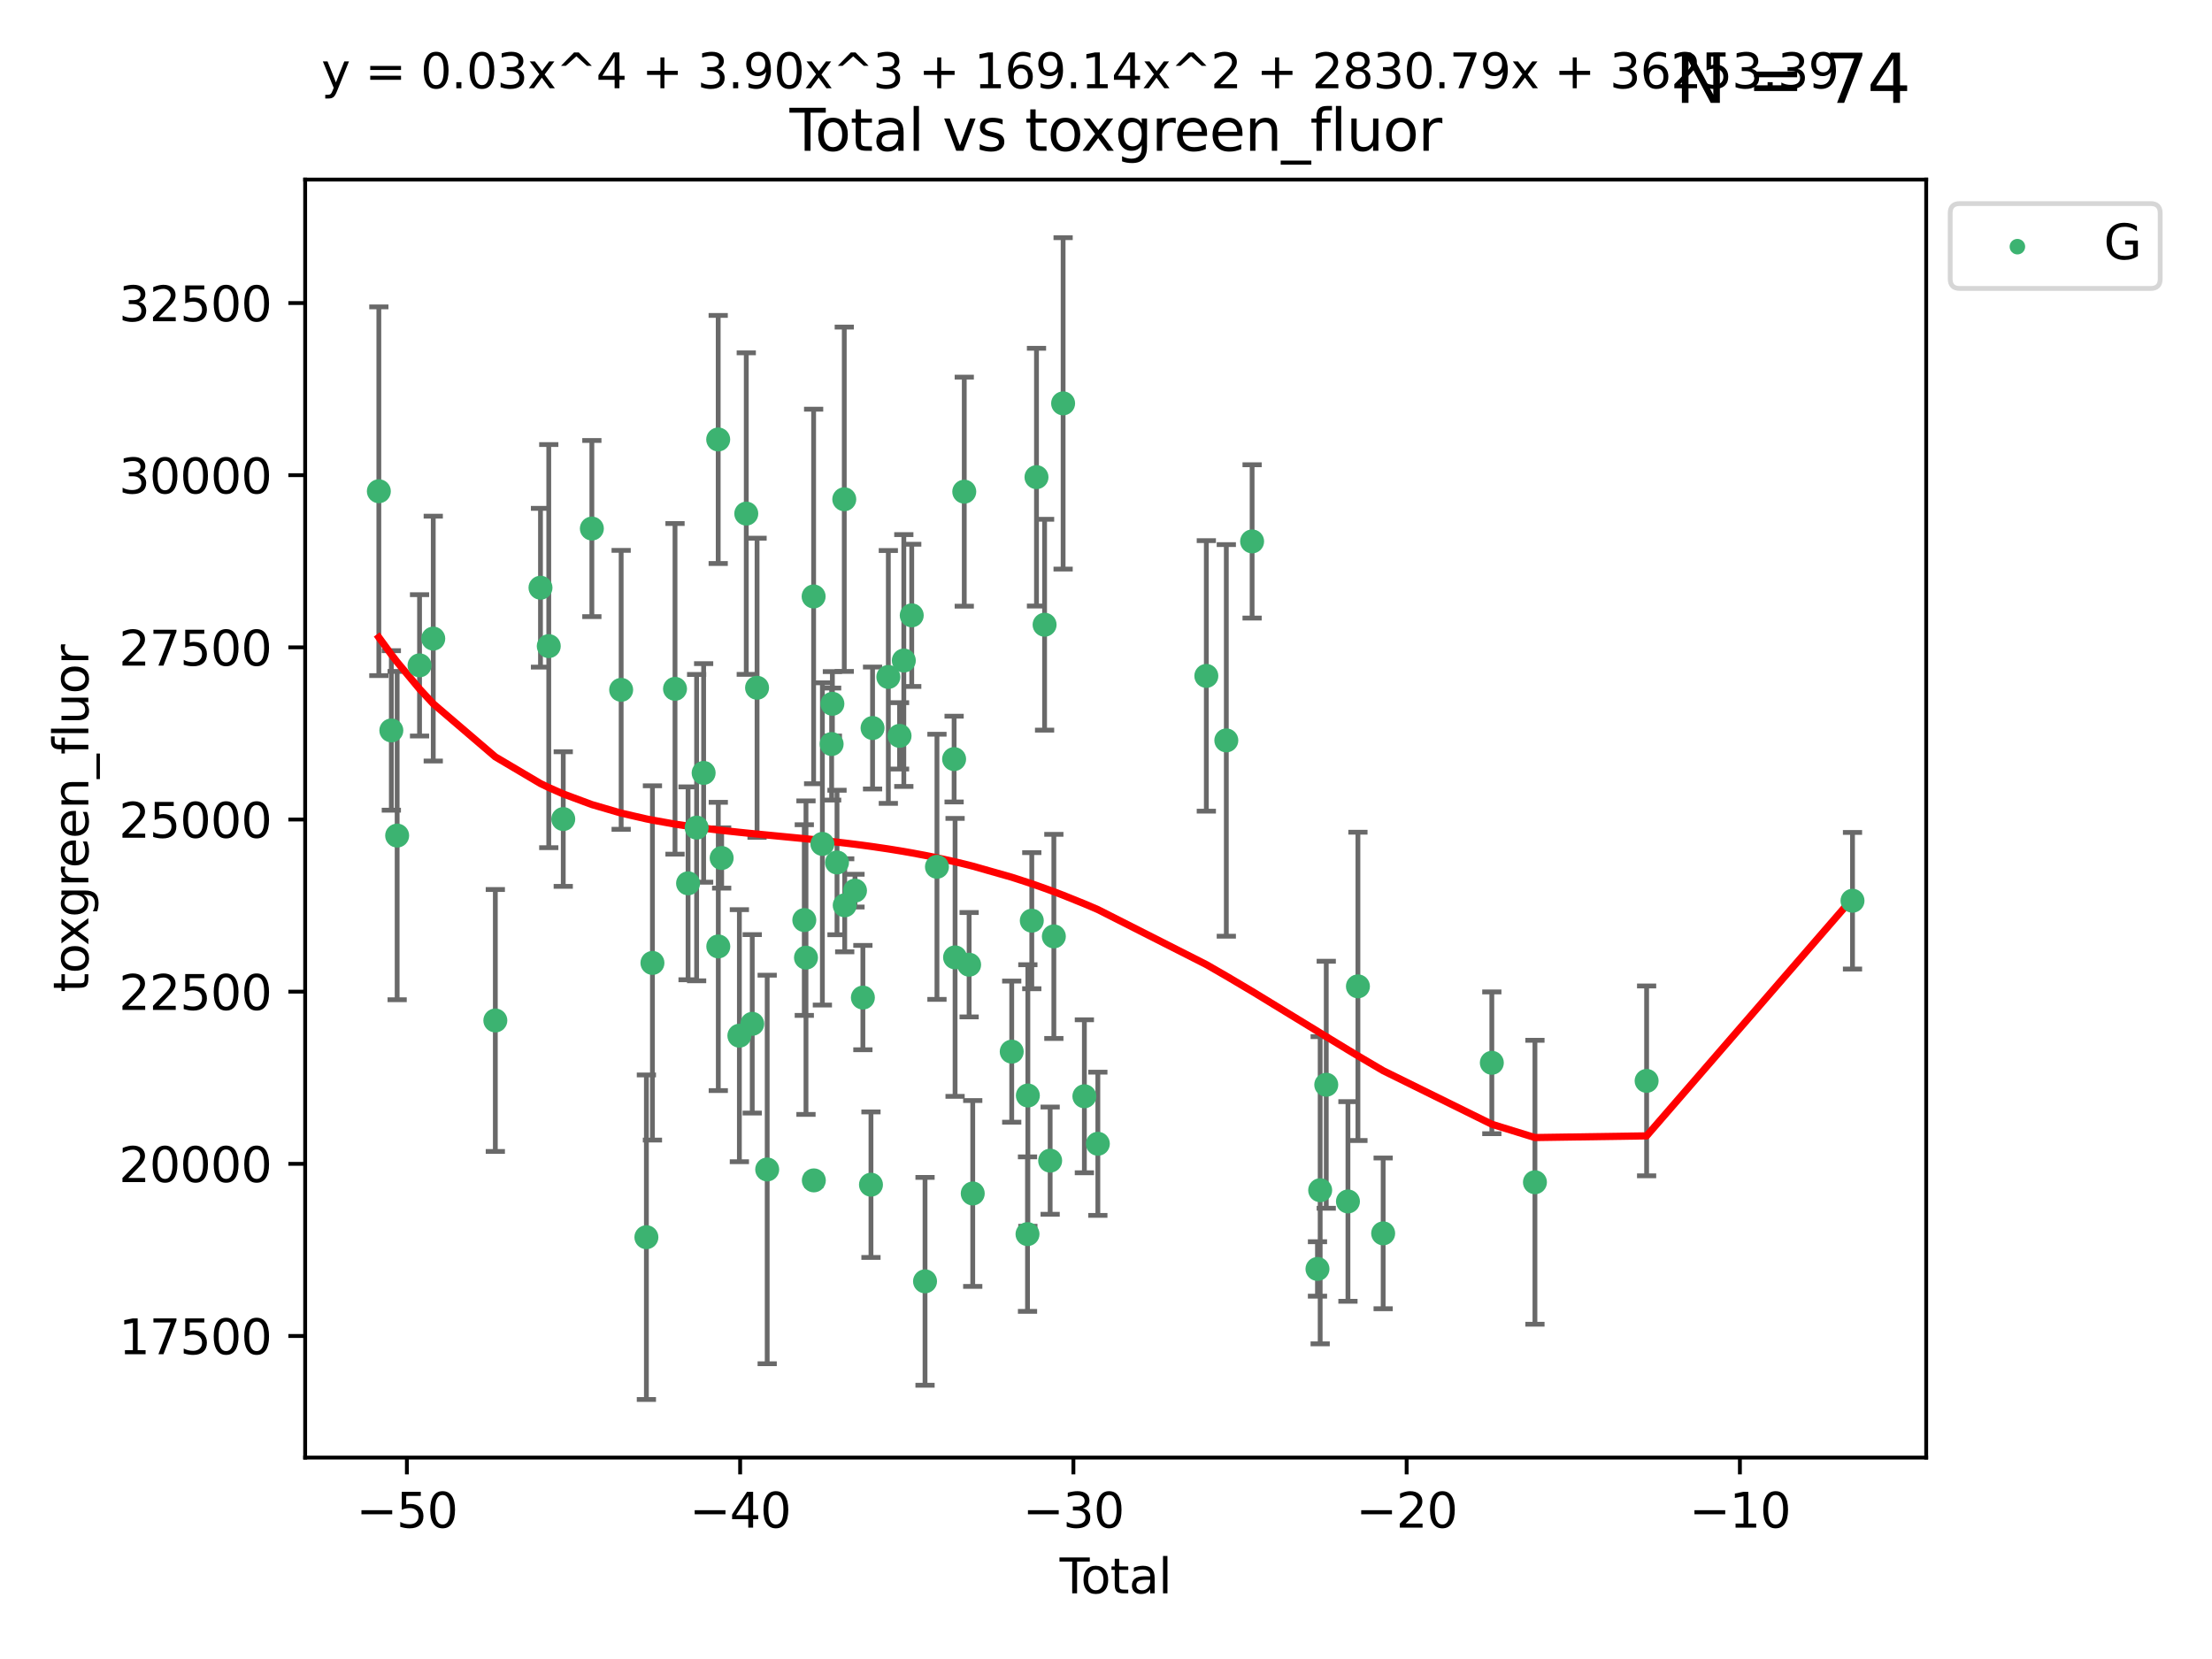 <?xml version="1.0" encoding="utf-8" standalone="no"?>
<!DOCTYPE svg PUBLIC "-//W3C//DTD SVG 1.1//EN"
  "http://www.w3.org/Graphics/SVG/1.1/DTD/svg11.dtd">
<svg xmlns:xlink="http://www.w3.org/1999/xlink" width="460.8pt" height="345.6pt" viewBox="0 0 460.8 345.6" xmlns="http://www.w3.org/2000/svg" version="1.1">
 <defs>
  <style type="text/css">*{stroke-linejoin: round; stroke-linecap: butt}</style>
 </defs>
 <g id="figure_1">
  <g id="patch_1">
   <path d="M 0 345.6 
L 460.8 345.6 
L 460.8 0 
L 0 0 
z
" style="fill: #ffffff"/>
  </g>
  <g id="axes_1">
   <g id="patch_2">
    <path d="M 63.571 303.64 
L 401.26 303.64 
L 401.26 37.411 
L 63.571 37.411 
z
" style="fill: #ffffff"/>
   </g>
   <g id="PathCollection_1">
    <defs>
     <path id="m388c6d770d" d="M 0 1.118 
C 0.297 1.118 0.581 1 0.791 0.791 
C 1 0.581 1.118 0.297 1.118 0 
C 1.118 -0.297 1 -0.581 0.791 -0.791 
C 0.581 -1 0.297 -1.118 0 -1.118 
C -0.297 -1.118 -0.581 -1 -0.791 -0.791 
C -1 -0.581 -1.118 -0.297 -1.118 0 
C -1.118 0.297 -1 0.581 -0.791 0.791 
C -0.581 1 -0.297 1.118 0 1.118 
z
" style="stroke: #3cb371"/>
    </defs>
    <g clip-path="url(#p51b5db083b)">
     <use xlink:href="#m388c6d770d" x="78.921" y="102.334" style="fill: #3cb371; stroke: #3cb371"/>
     <use xlink:href="#m388c6d770d" x="81.522" y="152.161" style="fill: #3cb371; stroke: #3cb371"/>
     <use xlink:href="#m388c6d770d" x="82.734" y="174.066" style="fill: #3cb371; stroke: #3cb371"/>
     <use xlink:href="#m388c6d770d" x="87.399" y="138.604" style="fill: #3cb371; stroke: #3cb371"/>
     <use xlink:href="#m388c6d770d" x="90.255" y="133.033" style="fill: #3cb371; stroke: #3cb371"/>
     <use xlink:href="#m388c6d770d" x="103.187" y="212.584" style="fill: #3cb371; stroke: #3cb371"/>
     <use xlink:href="#m388c6d770d" x="112.594" y="122.432" style="fill: #3cb371; stroke: #3cb371"/>
     <use xlink:href="#m388c6d770d" x="114.318" y="134.598" style="fill: #3cb371; stroke: #3cb371"/>
     <use xlink:href="#m388c6d770d" x="117.335" y="170.625" style="fill: #3cb371; stroke: #3cb371"/>
     <use xlink:href="#m388c6d770d" x="123.296" y="110.105" style="fill: #3cb371; stroke: #3cb371"/>
     <use xlink:href="#m388c6d770d" x="129.398" y="143.705" style="fill: #3cb371; stroke: #3cb371"/>
     <use xlink:href="#m388c6d770d" x="134.656" y="257.735" style="fill: #3cb371; stroke: #3cb371"/>
     <use xlink:href="#m388c6d770d" x="135.916" y="200.596" style="fill: #3cb371; stroke: #3cb371"/>
     <use xlink:href="#m388c6d770d" x="140.618" y="143.497" style="fill: #3cb371; stroke: #3cb371"/>
     <use xlink:href="#m388c6d770d" x="143.338" y="184.014" style="fill: #3cb371; stroke: #3cb371"/>
     <use xlink:href="#m388c6d770d" x="145.12" y="172.409" style="fill: #3cb371; stroke: #3cb371"/>
     <use xlink:href="#m388c6d770d" x="146.58" y="161.014" style="fill: #3cb371; stroke: #3cb371"/>
     <use xlink:href="#m388c6d770d" x="149.614" y="91.55" style="fill: #3cb371; stroke: #3cb371"/>
     <use xlink:href="#m388c6d770d" x="149.633" y="197.161" style="fill: #3cb371; stroke: #3cb371"/>
     <use xlink:href="#m388c6d770d" x="150.335" y="178.74" style="fill: #3cb371; stroke: #3cb371"/>
     <use xlink:href="#m388c6d770d" x="154.026" y="215.753" style="fill: #3cb371; stroke: #3cb371"/>
     <use xlink:href="#m388c6d770d" x="155.462" y="106.995" style="fill: #3cb371; stroke: #3cb371"/>
     <use xlink:href="#m388c6d770d" x="156.706" y="213.282" style="fill: #3cb371; stroke: #3cb371"/>
     <use xlink:href="#m388c6d770d" x="157.71" y="143.273" style="fill: #3cb371; stroke: #3cb371"/>
     <use xlink:href="#m388c6d770d" x="159.821" y="243.621" style="fill: #3cb371; stroke: #3cb371"/>
     <use xlink:href="#m388c6d770d" x="167.55" y="191.666" style="fill: #3cb371; stroke: #3cb371"/>
     <use xlink:href="#m388c6d770d" x="167.902" y="199.496" style="fill: #3cb371; stroke: #3cb371"/>
     <use xlink:href="#m388c6d770d" x="169.493" y="124.253" style="fill: #3cb371; stroke: #3cb371"/>
     <use xlink:href="#m388c6d770d" x="169.538" y="245.897" style="fill: #3cb371; stroke: #3cb371"/>
     <use xlink:href="#m388c6d770d" x="171.317" y="175.804" style="fill: #3cb371; stroke: #3cb371"/>
     <use xlink:href="#m388c6d770d" x="173.244" y="154.999" style="fill: #3cb371; stroke: #3cb371"/>
     <use xlink:href="#m388c6d770d" x="173.402" y="146.613" style="fill: #3cb371; stroke: #3cb371"/>
     <use xlink:href="#m388c6d770d" x="174.365" y="179.671" style="fill: #3cb371; stroke: #3cb371"/>
     <use xlink:href="#m388c6d770d" x="175.877" y="104.003" style="fill: #3cb371; stroke: #3cb371"/>
     <use xlink:href="#m388c6d770d" x="175.97" y="188.591" style="fill: #3cb371; stroke: #3cb371"/>
     <use xlink:href="#m388c6d770d" x="178.111" y="185.533" style="fill: #3cb371; stroke: #3cb371"/>
     <use xlink:href="#m388c6d770d" x="179.754" y="207.813" style="fill: #3cb371; stroke: #3cb371"/>
     <use xlink:href="#m388c6d770d" x="181.439" y="246.791" style="fill: #3cb371; stroke: #3cb371"/>
     <use xlink:href="#m388c6d770d" x="181.771" y="151.661" style="fill: #3cb371; stroke: #3cb371"/>
     <use xlink:href="#m388c6d770d" x="185.056" y="141.021" style="fill: #3cb371; stroke: #3cb371"/>
     <use xlink:href="#m388c6d770d" x="187.392" y="153.295" style="fill: #3cb371; stroke: #3cb371"/>
     <use xlink:href="#m388c6d770d" x="188.282" y="137.6" style="fill: #3cb371; stroke: #3cb371"/>
     <use xlink:href="#m388c6d770d" x="189.932" y="128.188" style="fill: #3cb371; stroke: #3cb371"/>
     <use xlink:href="#m388c6d770d" x="192.701" y="266.925" style="fill: #3cb371; stroke: #3cb371"/>
     <use xlink:href="#m388c6d770d" x="195.186" y="180.57" style="fill: #3cb371; stroke: #3cb371"/>
     <use xlink:href="#m388c6d770d" x="198.759" y="158.13" style="fill: #3cb371; stroke: #3cb371"/>
     <use xlink:href="#m388c6d770d" x="198.96" y="199.44" style="fill: #3cb371; stroke: #3cb371"/>
     <use xlink:href="#m388c6d770d" x="200.874" y="102.423" style="fill: #3cb371; stroke: #3cb371"/>
     <use xlink:href="#m388c6d770d" x="201.885" y="200.966" style="fill: #3cb371; stroke: #3cb371"/>
     <use xlink:href="#m388c6d770d" x="202.64" y="248.624" style="fill: #3cb371; stroke: #3cb371"/>
     <use xlink:href="#m388c6d770d" x="210.761" y="219.076" style="fill: #3cb371; stroke: #3cb371"/>
     <use xlink:href="#m388c6d770d" x="214.05" y="257.088" style="fill: #3cb371; stroke: #3cb371"/>
     <use xlink:href="#m388c6d770d" x="214.122" y="228.213" style="fill: #3cb371; stroke: #3cb371"/>
     <use xlink:href="#m388c6d770d" x="214.941" y="191.794" style="fill: #3cb371; stroke: #3cb371"/>
     <use xlink:href="#m388c6d770d" x="215.92" y="99.4" style="fill: #3cb371; stroke: #3cb371"/>
     <use xlink:href="#m388c6d770d" x="217.607" y="130.14" style="fill: #3cb371; stroke: #3cb371"/>
     <use xlink:href="#m388c6d770d" x="218.766" y="241.785" style="fill: #3cb371; stroke: #3cb371"/>
     <use xlink:href="#m388c6d770d" x="219.537" y="195.069" style="fill: #3cb371; stroke: #3cb371"/>
     <use xlink:href="#m388c6d770d" x="221.466" y="84.029" style="fill: #3cb371; stroke: #3cb371"/>
     <use xlink:href="#m388c6d770d" x="225.896" y="228.374" style="fill: #3cb371; stroke: #3cb371"/>
     <use xlink:href="#m388c6d770d" x="228.702" y="238.268" style="fill: #3cb371; stroke: #3cb371"/>
     <use xlink:href="#m388c6d770d" x="251.301" y="140.804" style="fill: #3cb371; stroke: #3cb371"/>
     <use xlink:href="#m388c6d770d" x="255.464" y="154.239" style="fill: #3cb371; stroke: #3cb371"/>
     <use xlink:href="#m388c6d770d" x="260.837" y="112.784" style="fill: #3cb371; stroke: #3cb371"/>
     <use xlink:href="#m388c6d770d" x="274.455" y="264.345" style="fill: #3cb371; stroke: #3cb371"/>
     <use xlink:href="#m388c6d770d" x="275.016" y="247.945" style="fill: #3cb371; stroke: #3cb371"/>
     <use xlink:href="#m388c6d770d" x="276.283" y="225.972" style="fill: #3cb371; stroke: #3cb371"/>
     <use xlink:href="#m388c6d770d" x="280.802" y="250.285" style="fill: #3cb371; stroke: #3cb371"/>
     <use xlink:href="#m388c6d770d" x="282.88" y="205.475" style="fill: #3cb371; stroke: #3cb371"/>
     <use xlink:href="#m388c6d770d" x="288.138" y="256.93" style="fill: #3cb371; stroke: #3cb371"/>
     <use xlink:href="#m388c6d770d" x="310.775" y="221.401" style="fill: #3cb371; stroke: #3cb371"/>
     <use xlink:href="#m388c6d770d" x="319.757" y="246.283" style="fill: #3cb371; stroke: #3cb371"/>
     <use xlink:href="#m388c6d770d" x="343.02" y="225.168" style="fill: #3cb371; stroke: #3cb371"/>
     <use xlink:href="#m388c6d770d" x="385.911" y="187.639" style="fill: #3cb371; stroke: #3cb371"/>
    </g>
   </g>
   <g id="matplotlib.axis_1">
    <g id="xtick_1">
     <g id="line2d_1">
      <defs>
       <path id="maf65be1821" d="M 0 0 
L 0 3.5 
" style="stroke: #000000; stroke-width: 0.8"/>
      </defs>
      <g>
       <use xlink:href="#maf65be1821" x="84.763" y="303.64" style="stroke: #000000; stroke-width: 0.8"/>
      </g>
     </g>
     <g id="text_1">
      <!-- −50 -->
      <g transform="translate(74.211 318.238)scale(0.1 -0.1)">
       <defs>
        <path id="DejaVuSans-2212" d="M 678 2272 
L 4684 2272 
L 4684 1741 
L 678 1741 
L 678 2272 
z
" transform="scale(0.016)"/>
        <path id="DejaVuSans-35" d="M 691 4666 
L 3169 4666 
L 3169 4134 
L 1269 4134 
L 1269 2991 
Q 1406 3038 1543 3061 
Q 1681 3084 1819 3084 
Q 2600 3084 3056 2656 
Q 3513 2228 3513 1497 
Q 3513 744 3044 326 
Q 2575 -91 1722 -91 
Q 1428 -91 1123 -41 
Q 819 9 494 109 
L 494 744 
Q 775 591 1075 516 
Q 1375 441 1709 441 
Q 2250 441 2565 725 
Q 2881 1009 2881 1497 
Q 2881 1984 2565 2268 
Q 2250 2553 1709 2553 
Q 1456 2553 1204 2497 
Q 953 2441 691 2322 
L 691 4666 
z
" transform="scale(0.016)"/>
        <path id="DejaVuSans-30" d="M 2034 4250 
Q 1547 4250 1301 3770 
Q 1056 3291 1056 2328 
Q 1056 1369 1301 889 
Q 1547 409 2034 409 
Q 2525 409 2770 889 
Q 3016 1369 3016 2328 
Q 3016 3291 2770 3770 
Q 2525 4250 2034 4250 
z
M 2034 4750 
Q 2819 4750 3233 4129 
Q 3647 3509 3647 2328 
Q 3647 1150 3233 529 
Q 2819 -91 2034 -91 
Q 1250 -91 836 529 
Q 422 1150 422 2328 
Q 422 3509 836 4129 
Q 1250 4750 2034 4750 
z
" transform="scale(0.016)"/>
       </defs>
       <use xlink:href="#DejaVuSans-2212"/>
       <use xlink:href="#DejaVuSans-35" x="83.789"/>
       <use xlink:href="#DejaVuSans-30" x="147.412"/>
      </g>
     </g>
    </g>
    <g id="xtick_2">
     <g id="line2d_2">
      <g>
       <use xlink:href="#maf65be1821" x="154.186" y="303.64" style="stroke: #000000; stroke-width: 0.8"/>
      </g>
     </g>
     <g id="text_2">
      <!-- −40 -->
      <g transform="translate(143.633 318.238)scale(0.1 -0.1)">
       <defs>
        <path id="DejaVuSans-34" d="M 2419 4116 
L 825 1625 
L 2419 1625 
L 2419 4116 
z
M 2253 4666 
L 3047 4666 
L 3047 1625 
L 3713 1625 
L 3713 1100 
L 3047 1100 
L 3047 0 
L 2419 0 
L 2419 1100 
L 313 1100 
L 313 1709 
L 2253 4666 
z
" transform="scale(0.016)"/>
       </defs>
       <use xlink:href="#DejaVuSans-2212"/>
       <use xlink:href="#DejaVuSans-34" x="83.789"/>
       <use xlink:href="#DejaVuSans-30" x="147.412"/>
      </g>
     </g>
    </g>
    <g id="xtick_3">
     <g id="line2d_3">
      <g>
       <use xlink:href="#maf65be1821" x="223.608" y="303.64" style="stroke: #000000; stroke-width: 0.8"/>
      </g>
     </g>
     <g id="text_3">
      <!-- −30 -->
      <g transform="translate(213.056 318.238)scale(0.1 -0.1)">
       <defs>
        <path id="DejaVuSans-33" d="M 2597 2516 
Q 3050 2419 3304 2112 
Q 3559 1806 3559 1356 
Q 3559 666 3084 287 
Q 2609 -91 1734 -91 
Q 1441 -91 1130 -33 
Q 819 25 488 141 
L 488 750 
Q 750 597 1062 519 
Q 1375 441 1716 441 
Q 2309 441 2620 675 
Q 2931 909 2931 1356 
Q 2931 1769 2642 2001 
Q 2353 2234 1838 2234 
L 1294 2234 
L 1294 2753 
L 1863 2753 
Q 2328 2753 2575 2939 
Q 2822 3125 2822 3475 
Q 2822 3834 2567 4026 
Q 2313 4219 1838 4219 
Q 1578 4219 1281 4162 
Q 984 4106 628 3988 
L 628 4550 
Q 988 4650 1302 4700 
Q 1616 4750 1894 4750 
Q 2613 4750 3031 4423 
Q 3450 4097 3450 3541 
Q 3450 3153 3228 2886 
Q 3006 2619 2597 2516 
z
" transform="scale(0.016)"/>
       </defs>
       <use xlink:href="#DejaVuSans-2212"/>
       <use xlink:href="#DejaVuSans-33" x="83.789"/>
       <use xlink:href="#DejaVuSans-30" x="147.412"/>
      </g>
     </g>
    </g>
    <g id="xtick_4">
     <g id="line2d_4">
      <g>
       <use xlink:href="#maf65be1821" x="293.031" y="303.64" style="stroke: #000000; stroke-width: 0.8"/>
      </g>
     </g>
     <g id="text_4">
      <!-- −20 -->
      <g transform="translate(282.478 318.238)scale(0.1 -0.1)">
       <defs>
        <path id="DejaVuSans-32" d="M 1228 531 
L 3431 531 
L 3431 0 
L 469 0 
L 469 531 
Q 828 903 1448 1529 
Q 2069 2156 2228 2338 
Q 2531 2678 2651 2914 
Q 2772 3150 2772 3378 
Q 2772 3750 2511 3984 
Q 2250 4219 1831 4219 
Q 1534 4219 1204 4116 
Q 875 4013 500 3803 
L 500 4441 
Q 881 4594 1212 4672 
Q 1544 4750 1819 4750 
Q 2544 4750 2975 4387 
Q 3406 4025 3406 3419 
Q 3406 3131 3298 2873 
Q 3191 2616 2906 2266 
Q 2828 2175 2409 1742 
Q 1991 1309 1228 531 
z
" transform="scale(0.016)"/>
       </defs>
       <use xlink:href="#DejaVuSans-2212"/>
       <use xlink:href="#DejaVuSans-32" x="83.789"/>
       <use xlink:href="#DejaVuSans-30" x="147.412"/>
      </g>
     </g>
    </g>
    <g id="xtick_5">
     <g id="line2d_5">
      <g>
       <use xlink:href="#maf65be1821" x="362.453" y="303.64" style="stroke: #000000; stroke-width: 0.8"/>
      </g>
     </g>
     <g id="text_5">
      <!-- −10 -->
      <g transform="translate(351.901 318.238)scale(0.1 -0.1)">
       <defs>
        <path id="DejaVuSans-31" d="M 794 531 
L 1825 531 
L 1825 4091 
L 703 3866 
L 703 4441 
L 1819 4666 
L 2450 4666 
L 2450 531 
L 3481 531 
L 3481 0 
L 794 0 
L 794 531 
z
" transform="scale(0.016)"/>
       </defs>
       <use xlink:href="#DejaVuSans-2212"/>
       <use xlink:href="#DejaVuSans-31" x="83.789"/>
       <use xlink:href="#DejaVuSans-30" x="147.412"/>
      </g>
     </g>
    </g>
    <g id="text_6">
     <!-- Total -->
     <g transform="translate(220.739 331.917)scale(0.1 -0.1)">
      <defs>
       <path id="DejaVuSans-54" d="M -19 4666 
L 3928 4666 
L 3928 4134 
L 2272 4134 
L 2272 0 
L 1638 0 
L 1638 4134 
L -19 4134 
L -19 4666 
z
" transform="scale(0.016)"/>
       <path id="DejaVuSans-6f" d="M 1959 3097 
Q 1497 3097 1228 2736 
Q 959 2375 959 1747 
Q 959 1119 1226 758 
Q 1494 397 1959 397 
Q 2419 397 2687 759 
Q 2956 1122 2956 1747 
Q 2956 2369 2687 2733 
Q 2419 3097 1959 3097 
z
M 1959 3584 
Q 2709 3584 3137 3096 
Q 3566 2609 3566 1747 
Q 3566 888 3137 398 
Q 2709 -91 1959 -91 
Q 1206 -91 779 398 
Q 353 888 353 1747 
Q 353 2609 779 3096 
Q 1206 3584 1959 3584 
z
" transform="scale(0.016)"/>
       <path id="DejaVuSans-74" d="M 1172 4494 
L 1172 3500 
L 2356 3500 
L 2356 3053 
L 1172 3053 
L 1172 1153 
Q 1172 725 1289 603 
Q 1406 481 1766 481 
L 2356 481 
L 2356 0 
L 1766 0 
Q 1100 0 847 248 
Q 594 497 594 1153 
L 594 3053 
L 172 3053 
L 172 3500 
L 594 3500 
L 594 4494 
L 1172 4494 
z
" transform="scale(0.016)"/>
       <path id="DejaVuSans-61" d="M 2194 1759 
Q 1497 1759 1228 1600 
Q 959 1441 959 1056 
Q 959 750 1161 570 
Q 1363 391 1709 391 
Q 2188 391 2477 730 
Q 2766 1069 2766 1631 
L 2766 1759 
L 2194 1759 
z
M 3341 1997 
L 3341 0 
L 2766 0 
L 2766 531 
Q 2569 213 2275 61 
Q 1981 -91 1556 -91 
Q 1019 -91 701 211 
Q 384 513 384 1019 
Q 384 1609 779 1909 
Q 1175 2209 1959 2209 
L 2766 2209 
L 2766 2266 
Q 2766 2663 2505 2880 
Q 2244 3097 1772 3097 
Q 1472 3097 1187 3025 
Q 903 2953 641 2809 
L 641 3341 
Q 956 3463 1253 3523 
Q 1550 3584 1831 3584 
Q 2591 3584 2966 3190 
Q 3341 2797 3341 1997 
z
" transform="scale(0.016)"/>
       <path id="DejaVuSans-6c" d="M 603 4863 
L 1178 4863 
L 1178 0 
L 603 0 
L 603 4863 
z
" transform="scale(0.016)"/>
      </defs>
      <use xlink:href="#DejaVuSans-54"/>
      <use xlink:href="#DejaVuSans-6f" x="44.084"/>
      <use xlink:href="#DejaVuSans-74" x="105.266"/>
      <use xlink:href="#DejaVuSans-61" x="144.475"/>
      <use xlink:href="#DejaVuSans-6c" x="205.754"/>
     </g>
    </g>
   </g>
   <g id="matplotlib.axis_2">
    <g id="ytick_1">
     <g id="line2d_6">
      <defs>
       <path id="m13b3dba265" d="M 0 0 
L -3.5 0 
" style="stroke: #000000; stroke-width: 0.8"/>
      </defs>
      <g>
       <use xlink:href="#m13b3dba265" x="63.571" y="278.311" style="stroke: #000000; stroke-width: 0.8"/>
      </g>
     </g>
     <g id="text_7">
      <!-- 17500 -->
      <g transform="translate(24.759 282.11)scale(0.1 -0.1)">
       <defs>
        <path id="DejaVuSans-37" d="M 525 4666 
L 3525 4666 
L 3525 4397 
L 1831 0 
L 1172 0 
L 2766 4134 
L 525 4134 
L 525 4666 
z
" transform="scale(0.016)"/>
       </defs>
       <use xlink:href="#DejaVuSans-31"/>
       <use xlink:href="#DejaVuSans-37" x="63.623"/>
       <use xlink:href="#DejaVuSans-35" x="127.246"/>
       <use xlink:href="#DejaVuSans-30" x="190.869"/>
       <use xlink:href="#DejaVuSans-30" x="254.492"/>
      </g>
     </g>
    </g>
    <g id="ytick_2">
     <g id="line2d_7">
      <g>
       <use xlink:href="#m13b3dba265" x="63.571" y="242.447" style="stroke: #000000; stroke-width: 0.8"/>
      </g>
     </g>
     <g id="text_8">
      <!-- 20000 -->
      <g transform="translate(24.759 246.246)scale(0.1 -0.1)">
       <use xlink:href="#DejaVuSans-32"/>
       <use xlink:href="#DejaVuSans-30" x="63.623"/>
       <use xlink:href="#DejaVuSans-30" x="127.246"/>
       <use xlink:href="#DejaVuSans-30" x="190.869"/>
       <use xlink:href="#DejaVuSans-30" x="254.492"/>
      </g>
     </g>
    </g>
    <g id="ytick_3">
     <g id="line2d_8">
      <g>
       <use xlink:href="#m13b3dba265" x="63.571" y="206.583" style="stroke: #000000; stroke-width: 0.8"/>
      </g>
     </g>
     <g id="text_9">
      <!-- 22500 -->
      <g transform="translate(24.759 210.382)scale(0.1 -0.1)">
       <use xlink:href="#DejaVuSans-32"/>
       <use xlink:href="#DejaVuSans-32" x="63.623"/>
       <use xlink:href="#DejaVuSans-35" x="127.246"/>
       <use xlink:href="#DejaVuSans-30" x="190.869"/>
       <use xlink:href="#DejaVuSans-30" x="254.492"/>
      </g>
     </g>
    </g>
    <g id="ytick_4">
     <g id="line2d_9">
      <g>
       <use xlink:href="#m13b3dba265" x="63.571" y="170.719" style="stroke: #000000; stroke-width: 0.8"/>
      </g>
     </g>
     <g id="text_10">
      <!-- 25000 -->
      <g transform="translate(24.759 174.518)scale(0.1 -0.1)">
       <use xlink:href="#DejaVuSans-32"/>
       <use xlink:href="#DejaVuSans-35" x="63.623"/>
       <use xlink:href="#DejaVuSans-30" x="127.246"/>
       <use xlink:href="#DejaVuSans-30" x="190.869"/>
       <use xlink:href="#DejaVuSans-30" x="254.492"/>
      </g>
     </g>
    </g>
    <g id="ytick_5">
     <g id="line2d_10">
      <g>
       <use xlink:href="#m13b3dba265" x="63.571" y="134.854" style="stroke: #000000; stroke-width: 0.8"/>
      </g>
     </g>
     <g id="text_11">
      <!-- 27500 -->
      <g transform="translate(24.759 138.654)scale(0.1 -0.1)">
       <use xlink:href="#DejaVuSans-32"/>
       <use xlink:href="#DejaVuSans-37" x="63.623"/>
       <use xlink:href="#DejaVuSans-35" x="127.246"/>
       <use xlink:href="#DejaVuSans-30" x="190.869"/>
       <use xlink:href="#DejaVuSans-30" x="254.492"/>
      </g>
     </g>
    </g>
    <g id="ytick_6">
     <g id="line2d_11">
      <g>
       <use xlink:href="#m13b3dba265" x="63.571" y="98.99" style="stroke: #000000; stroke-width: 0.8"/>
      </g>
     </g>
     <g id="text_12">
      <!-- 30000 -->
      <g transform="translate(24.759 102.789)scale(0.1 -0.1)">
       <use xlink:href="#DejaVuSans-33"/>
       <use xlink:href="#DejaVuSans-30" x="63.623"/>
       <use xlink:href="#DejaVuSans-30" x="127.246"/>
       <use xlink:href="#DejaVuSans-30" x="190.869"/>
       <use xlink:href="#DejaVuSans-30" x="254.492"/>
      </g>
     </g>
    </g>
    <g id="ytick_7">
     <g id="line2d_12">
      <g>
       <use xlink:href="#m13b3dba265" x="63.571" y="63.126" style="stroke: #000000; stroke-width: 0.8"/>
      </g>
     </g>
     <g id="text_13">
      <!-- 32500 -->
      <g transform="translate(24.759 66.925)scale(0.1 -0.1)">
       <use xlink:href="#DejaVuSans-33"/>
       <use xlink:href="#DejaVuSans-32" x="63.623"/>
       <use xlink:href="#DejaVuSans-35" x="127.246"/>
       <use xlink:href="#DejaVuSans-30" x="190.869"/>
       <use xlink:href="#DejaVuSans-30" x="254.492"/>
      </g>
     </g>
    </g>
    <g id="text_14">
     <!-- toxgreen_fluor -->
     <g transform="translate(18.401 206.72)rotate(-90)scale(0.1 -0.1)">
      <defs>
       <path id="DejaVuSans-78" d="M 3513 3500 
L 2247 1797 
L 3578 0 
L 2900 0 
L 1881 1375 
L 863 0 
L 184 0 
L 1544 1831 
L 300 3500 
L 978 3500 
L 1906 2253 
L 2834 3500 
L 3513 3500 
z
" transform="scale(0.016)"/>
       <path id="DejaVuSans-67" d="M 2906 1791 
Q 2906 2416 2648 2759 
Q 2391 3103 1925 3103 
Q 1463 3103 1205 2759 
Q 947 2416 947 1791 
Q 947 1169 1205 825 
Q 1463 481 1925 481 
Q 2391 481 2648 825 
Q 2906 1169 2906 1791 
z
M 3481 434 
Q 3481 -459 3084 -895 
Q 2688 -1331 1869 -1331 
Q 1566 -1331 1297 -1286 
Q 1028 -1241 775 -1147 
L 775 -588 
Q 1028 -725 1275 -790 
Q 1522 -856 1778 -856 
Q 2344 -856 2625 -561 
Q 2906 -266 2906 331 
L 2906 616 
Q 2728 306 2450 153 
Q 2172 0 1784 0 
Q 1141 0 747 490 
Q 353 981 353 1791 
Q 353 2603 747 3093 
Q 1141 3584 1784 3584 
Q 2172 3584 2450 3431 
Q 2728 3278 2906 2969 
L 2906 3500 
L 3481 3500 
L 3481 434 
z
" transform="scale(0.016)"/>
       <path id="DejaVuSans-72" d="M 2631 2963 
Q 2534 3019 2420 3045 
Q 2306 3072 2169 3072 
Q 1681 3072 1420 2755 
Q 1159 2438 1159 1844 
L 1159 0 
L 581 0 
L 581 3500 
L 1159 3500 
L 1159 2956 
Q 1341 3275 1631 3429 
Q 1922 3584 2338 3584 
Q 2397 3584 2469 3576 
Q 2541 3569 2628 3553 
L 2631 2963 
z
" transform="scale(0.016)"/>
       <path id="DejaVuSans-65" d="M 3597 1894 
L 3597 1613 
L 953 1613 
Q 991 1019 1311 708 
Q 1631 397 2203 397 
Q 2534 397 2845 478 
Q 3156 559 3463 722 
L 3463 178 
Q 3153 47 2828 -22 
Q 2503 -91 2169 -91 
Q 1331 -91 842 396 
Q 353 884 353 1716 
Q 353 2575 817 3079 
Q 1281 3584 2069 3584 
Q 2775 3584 3186 3129 
Q 3597 2675 3597 1894 
z
M 3022 2063 
Q 3016 2534 2758 2815 
Q 2500 3097 2075 3097 
Q 1594 3097 1305 2825 
Q 1016 2553 972 2059 
L 3022 2063 
z
" transform="scale(0.016)"/>
       <path id="DejaVuSans-6e" d="M 3513 2113 
L 3513 0 
L 2938 0 
L 2938 2094 
Q 2938 2591 2744 2837 
Q 2550 3084 2163 3084 
Q 1697 3084 1428 2787 
Q 1159 2491 1159 1978 
L 1159 0 
L 581 0 
L 581 3500 
L 1159 3500 
L 1159 2956 
Q 1366 3272 1645 3428 
Q 1925 3584 2291 3584 
Q 2894 3584 3203 3211 
Q 3513 2838 3513 2113 
z
" transform="scale(0.016)"/>
       <path id="DejaVuSans-5f" d="M 3263 -1063 
L 3263 -1509 
L -63 -1509 
L -63 -1063 
L 3263 -1063 
z
" transform="scale(0.016)"/>
       <path id="DejaVuSans-66" d="M 2375 4863 
L 2375 4384 
L 1825 4384 
Q 1516 4384 1395 4259 
Q 1275 4134 1275 3809 
L 1275 3500 
L 2222 3500 
L 2222 3053 
L 1275 3053 
L 1275 0 
L 697 0 
L 697 3053 
L 147 3053 
L 147 3500 
L 697 3500 
L 697 3744 
Q 697 4328 969 4595 
Q 1241 4863 1831 4863 
L 2375 4863 
z
" transform="scale(0.016)"/>
       <path id="DejaVuSans-75" d="M 544 1381 
L 544 3500 
L 1119 3500 
L 1119 1403 
Q 1119 906 1312 657 
Q 1506 409 1894 409 
Q 2359 409 2629 706 
Q 2900 1003 2900 1516 
L 2900 3500 
L 3475 3500 
L 3475 0 
L 2900 0 
L 2900 538 
Q 2691 219 2414 64 
Q 2138 -91 1772 -91 
Q 1169 -91 856 284 
Q 544 659 544 1381 
z
M 1991 3584 
L 1991 3584 
z
" transform="scale(0.016)"/>
      </defs>
      <use xlink:href="#DejaVuSans-74"/>
      <use xlink:href="#DejaVuSans-6f" x="39.209"/>
      <use xlink:href="#DejaVuSans-78" x="97.266"/>
      <use xlink:href="#DejaVuSans-67" x="156.445"/>
      <use xlink:href="#DejaVuSans-72" x="219.922"/>
      <use xlink:href="#DejaVuSans-65" x="258.785"/>
      <use xlink:href="#DejaVuSans-65" x="320.309"/>
      <use xlink:href="#DejaVuSans-6e" x="381.832"/>
      <use xlink:href="#DejaVuSans-5f" x="445.211"/>
      <use xlink:href="#DejaVuSans-66" x="495.211"/>
      <use xlink:href="#DejaVuSans-6c" x="530.416"/>
      <use xlink:href="#DejaVuSans-75" x="558.199"/>
      <use xlink:href="#DejaVuSans-6f" x="621.578"/>
      <use xlink:href="#DejaVuSans-72" x="682.76"/>
     </g>
    </g>
   </g>
   <g id="LineCollection_1">
    <path d="M 78.921 140.738 
L 78.921 63.931 
" clip-path="url(#p51b5db083b)" style="fill: none; stroke: #696969"/>
    <path d="M 81.522 168.774 
L 81.522 135.547 
" clip-path="url(#p51b5db083b)" style="fill: none; stroke: #696969"/>
    <path d="M 82.734 208.267 
L 82.734 139.865 
" clip-path="url(#p51b5db083b)" style="fill: none; stroke: #696969"/>
    <path d="M 87.399 153.325 
L 87.399 123.884 
" clip-path="url(#p51b5db083b)" style="fill: none; stroke: #696969"/>
    <path d="M 90.255 158.535 
L 90.255 107.53 
" clip-path="url(#p51b5db083b)" style="fill: none; stroke: #696969"/>
    <path d="M 103.187 239.865 
L 103.187 185.303 
" clip-path="url(#p51b5db083b)" style="fill: none; stroke: #696969"/>
    <path d="M 112.594 138.968 
L 112.594 105.896 
" clip-path="url(#p51b5db083b)" style="fill: none; stroke: #696969"/>
    <path d="M 114.318 176.587 
L 114.318 92.609 
" clip-path="url(#p51b5db083b)" style="fill: none; stroke: #696969"/>
    <path d="M 117.335 184.644 
L 117.335 156.605 
" clip-path="url(#p51b5db083b)" style="fill: none; stroke: #696969"/>
    <path d="M 123.296 128.45 
L 123.296 91.76 
" clip-path="url(#p51b5db083b)" style="fill: none; stroke: #696969"/>
    <path d="M 129.398 172.758 
L 129.398 114.652 
" clip-path="url(#p51b5db083b)" style="fill: none; stroke: #696969"/>
    <path d="M 134.656 291.539 
L 134.656 223.931 
" clip-path="url(#p51b5db083b)" style="fill: none; stroke: #696969"/>
    <path d="M 135.916 237.494 
L 135.916 163.698 
" clip-path="url(#p51b5db083b)" style="fill: none; stroke: #696969"/>
    <path d="M 140.618 177.934 
L 140.618 109.06 
" clip-path="url(#p51b5db083b)" style="fill: none; stroke: #696969"/>
    <path d="M 143.338 204.105 
L 143.338 163.924 
" clip-path="url(#p51b5db083b)" style="fill: none; stroke: #696969"/>
    <path d="M 145.12 204.318 
L 145.12 140.5 
" clip-path="url(#p51b5db083b)" style="fill: none; stroke: #696969"/>
    <path d="M 146.58 183.78 
L 146.58 138.248 
" clip-path="url(#p51b5db083b)" style="fill: none; stroke: #696969"/>
    <path d="M 149.614 117.386 
L 149.614 65.713 
" clip-path="url(#p51b5db083b)" style="fill: none; stroke: #696969"/>
    <path d="M 149.633 227.184 
L 149.633 167.138 
" clip-path="url(#p51b5db083b)" style="fill: none; stroke: #696969"/>
    <path d="M 150.335 185.018 
L 150.335 172.463 
" clip-path="url(#p51b5db083b)" style="fill: none; stroke: #696969"/>
    <path d="M 154.026 242.009 
L 154.026 189.497 
" clip-path="url(#p51b5db083b)" style="fill: none; stroke: #696969"/>
    <path d="M 155.462 140.486 
L 155.462 73.504 
" clip-path="url(#p51b5db083b)" style="fill: none; stroke: #696969"/>
    <path d="M 156.706 231.869 
L 156.706 194.695 
" clip-path="url(#p51b5db083b)" style="fill: none; stroke: #696969"/>
    <path d="M 157.71 174.432 
L 157.71 112.115 
" clip-path="url(#p51b5db083b)" style="fill: none; stroke: #696969"/>
    <path d="M 159.821 284.094 
L 159.821 203.147 
" clip-path="url(#p51b5db083b)" style="fill: none; stroke: #696969"/>
    <path d="M 167.55 211.526 
L 167.55 171.806 
" clip-path="url(#p51b5db083b)" style="fill: none; stroke: #696969"/>
    <path d="M 167.902 232.15 
L 167.902 166.842 
" clip-path="url(#p51b5db083b)" style="fill: none; stroke: #696969"/>
    <path d="M 169.493 163.265 
L 169.493 85.241 
" clip-path="url(#p51b5db083b)" style="fill: none; stroke: #696969"/>
    <path d="M 169.538 246.97 
L 169.538 244.823 
" clip-path="url(#p51b5db083b)" style="fill: none; stroke: #696969"/>
    <path d="M 171.317 209.366 
L 171.317 142.243 
" clip-path="url(#p51b5db083b)" style="fill: none; stroke: #696969"/>
    <path d="M 173.244 166.666 
L 173.244 143.332 
" clip-path="url(#p51b5db083b)" style="fill: none; stroke: #696969"/>
    <path d="M 173.402 153.325 
L 173.402 139.902 
" clip-path="url(#p51b5db083b)" style="fill: none; stroke: #696969"/>
    <path d="M 174.365 194.72 
L 174.365 164.622 
" clip-path="url(#p51b5db083b)" style="fill: none; stroke: #696969"/>
    <path d="M 175.877 139.872 
L 175.877 68.135 
" clip-path="url(#p51b5db083b)" style="fill: none; stroke: #696969"/>
    <path d="M 175.97 198.278 
L 175.97 178.903 
" clip-path="url(#p51b5db083b)" style="fill: none; stroke: #696969"/>
    <path d="M 178.111 188.943 
L 178.111 182.123 
" clip-path="url(#p51b5db083b)" style="fill: none; stroke: #696969"/>
    <path d="M 179.754 218.683 
L 179.754 196.943 
" clip-path="url(#p51b5db083b)" style="fill: none; stroke: #696969"/>
    <path d="M 181.439 261.947 
L 181.439 231.635 
" clip-path="url(#p51b5db083b)" style="fill: none; stroke: #696969"/>
    <path d="M 181.771 164.359 
L 181.771 138.962 
" clip-path="url(#p51b5db083b)" style="fill: none; stroke: #696969"/>
    <path d="M 185.056 167.359 
L 185.056 114.683 
" clip-path="url(#p51b5db083b)" style="fill: none; stroke: #696969"/>
    <path d="M 187.392 160.205 
L 187.392 146.385 
" clip-path="url(#p51b5db083b)" style="fill: none; stroke: #696969"/>
    <path d="M 188.282 163.834 
L 188.282 111.366 
" clip-path="url(#p51b5db083b)" style="fill: none; stroke: #696969"/>
    <path d="M 189.932 143.004 
L 189.932 113.372 
" clip-path="url(#p51b5db083b)" style="fill: none; stroke: #696969"/>
    <path d="M 192.701 288.572 
L 192.701 245.278 
" clip-path="url(#p51b5db083b)" style="fill: none; stroke: #696969"/>
    <path d="M 195.186 208.188 
L 195.186 152.951 
" clip-path="url(#p51b5db083b)" style="fill: none; stroke: #696969"/>
    <path d="M 198.759 167.063 
L 198.759 149.198 
" clip-path="url(#p51b5db083b)" style="fill: none; stroke: #696969"/>
    <path d="M 198.96 228.389 
L 198.96 170.491 
" clip-path="url(#p51b5db083b)" style="fill: none; stroke: #696969"/>
    <path d="M 200.874 126.28 
L 200.874 78.565 
" clip-path="url(#p51b5db083b)" style="fill: none; stroke: #696969"/>
    <path d="M 201.885 211.837 
L 201.885 190.094 
" clip-path="url(#p51b5db083b)" style="fill: none; stroke: #696969"/>
    <path d="M 202.64 267.982 
L 202.64 229.267 
" clip-path="url(#p51b5db083b)" style="fill: none; stroke: #696969"/>
    <path d="M 210.761 233.777 
L 210.761 204.375 
" clip-path="url(#p51b5db083b)" style="fill: none; stroke: #696969"/>
    <path d="M 214.05 273.179 
L 214.05 240.997 
" clip-path="url(#p51b5db083b)" style="fill: none; stroke: #696969"/>
    <path d="M 214.122 255.455 
L 214.122 200.971 
" clip-path="url(#p51b5db083b)" style="fill: none; stroke: #696969"/>
    <path d="M 214.941 205.971 
L 214.941 177.618 
" clip-path="url(#p51b5db083b)" style="fill: none; stroke: #696969"/>
    <path d="M 215.92 126.248 
L 215.92 72.553 
" clip-path="url(#p51b5db083b)" style="fill: none; stroke: #696969"/>
    <path d="M 217.607 152.102 
L 217.607 108.177 
" clip-path="url(#p51b5db083b)" style="fill: none; stroke: #696969"/>
    <path d="M 218.766 252.955 
L 218.766 230.616 
" clip-path="url(#p51b5db083b)" style="fill: none; stroke: #696969"/>
    <path d="M 219.537 216.332 
L 219.537 173.806 
" clip-path="url(#p51b5db083b)" style="fill: none; stroke: #696969"/>
    <path d="M 221.466 118.545 
L 221.466 49.513 
" clip-path="url(#p51b5db083b)" style="fill: none; stroke: #696969"/>
    <path d="M 225.896 244.309 
L 225.896 212.438 
" clip-path="url(#p51b5db083b)" style="fill: none; stroke: #696969"/>
    <path d="M 228.702 253.186 
L 228.702 223.349 
" clip-path="url(#p51b5db083b)" style="fill: none; stroke: #696969"/>
    <path d="M 251.301 168.98 
L 251.301 112.628 
" clip-path="url(#p51b5db083b)" style="fill: none; stroke: #696969"/>
    <path d="M 255.464 195.026 
L 255.464 113.452 
" clip-path="url(#p51b5db083b)" style="fill: none; stroke: #696969"/>
    <path d="M 260.837 128.753 
L 260.837 96.816 
" clip-path="url(#p51b5db083b)" style="fill: none; stroke: #696969"/>
    <path d="M 274.455 270.016 
L 274.455 258.674 
" clip-path="url(#p51b5db083b)" style="fill: none; stroke: #696969"/>
    <path d="M 275.016 279.943 
L 275.016 215.948 
" clip-path="url(#p51b5db083b)" style="fill: none; stroke: #696969"/>
    <path d="M 276.283 251.7 
L 276.283 200.244 
" clip-path="url(#p51b5db083b)" style="fill: none; stroke: #696969"/>
    <path d="M 280.802 271.079 
L 280.802 229.491 
" clip-path="url(#p51b5db083b)" style="fill: none; stroke: #696969"/>
    <path d="M 282.88 237.587 
L 282.88 173.362 
" clip-path="url(#p51b5db083b)" style="fill: none; stroke: #696969"/>
    <path d="M 288.138 272.632 
L 288.138 241.228 
" clip-path="url(#p51b5db083b)" style="fill: none; stroke: #696969"/>
    <path d="M 310.775 236.167 
L 310.775 206.634 
" clip-path="url(#p51b5db083b)" style="fill: none; stroke: #696969"/>
    <path d="M 319.757 275.856 
L 319.757 216.711 
" clip-path="url(#p51b5db083b)" style="fill: none; stroke: #696969"/>
    <path d="M 343.02 244.941 
L 343.02 205.395 
" clip-path="url(#p51b5db083b)" style="fill: none; stroke: #696969"/>
    <path d="M 385.911 201.866 
L 385.911 173.413 
" clip-path="url(#p51b5db083b)" style="fill: none; stroke: #696969"/>
   </g>
   <g id="line2d_13">
    <defs>
     <path id="m149ac1423c" d="M 2 0 
L -2 -0 
" style="stroke: #696969"/>
    </defs>
    <g clip-path="url(#p51b5db083b)">
     <use xlink:href="#m149ac1423c" x="78.921" y="140.738" style="fill: #696969; stroke: #696969"/>
     <use xlink:href="#m149ac1423c" x="81.522" y="168.774" style="fill: #696969; stroke: #696969"/>
     <use xlink:href="#m149ac1423c" x="82.734" y="208.267" style="fill: #696969; stroke: #696969"/>
     <use xlink:href="#m149ac1423c" x="87.399" y="153.325" style="fill: #696969; stroke: #696969"/>
     <use xlink:href="#m149ac1423c" x="90.255" y="158.535" style="fill: #696969; stroke: #696969"/>
     <use xlink:href="#m149ac1423c" x="103.187" y="239.865" style="fill: #696969; stroke: #696969"/>
     <use xlink:href="#m149ac1423c" x="112.594" y="138.968" style="fill: #696969; stroke: #696969"/>
     <use xlink:href="#m149ac1423c" x="114.318" y="176.587" style="fill: #696969; stroke: #696969"/>
     <use xlink:href="#m149ac1423c" x="117.335" y="184.644" style="fill: #696969; stroke: #696969"/>
     <use xlink:href="#m149ac1423c" x="123.296" y="128.45" style="fill: #696969; stroke: #696969"/>
     <use xlink:href="#m149ac1423c" x="129.398" y="172.758" style="fill: #696969; stroke: #696969"/>
     <use xlink:href="#m149ac1423c" x="134.656" y="291.539" style="fill: #696969; stroke: #696969"/>
     <use xlink:href="#m149ac1423c" x="135.916" y="237.494" style="fill: #696969; stroke: #696969"/>
     <use xlink:href="#m149ac1423c" x="140.618" y="177.934" style="fill: #696969; stroke: #696969"/>
     <use xlink:href="#m149ac1423c" x="143.338" y="204.105" style="fill: #696969; stroke: #696969"/>
     <use xlink:href="#m149ac1423c" x="145.12" y="204.318" style="fill: #696969; stroke: #696969"/>
     <use xlink:href="#m149ac1423c" x="146.58" y="183.78" style="fill: #696969; stroke: #696969"/>
     <use xlink:href="#m149ac1423c" x="149.614" y="117.386" style="fill: #696969; stroke: #696969"/>
     <use xlink:href="#m149ac1423c" x="149.633" y="227.184" style="fill: #696969; stroke: #696969"/>
     <use xlink:href="#m149ac1423c" x="150.335" y="185.018" style="fill: #696969; stroke: #696969"/>
     <use xlink:href="#m149ac1423c" x="154.026" y="242.009" style="fill: #696969; stroke: #696969"/>
     <use xlink:href="#m149ac1423c" x="155.462" y="140.486" style="fill: #696969; stroke: #696969"/>
     <use xlink:href="#m149ac1423c" x="156.706" y="231.869" style="fill: #696969; stroke: #696969"/>
     <use xlink:href="#m149ac1423c" x="157.71" y="174.432" style="fill: #696969; stroke: #696969"/>
     <use xlink:href="#m149ac1423c" x="159.821" y="284.094" style="fill: #696969; stroke: #696969"/>
     <use xlink:href="#m149ac1423c" x="167.55" y="211.526" style="fill: #696969; stroke: #696969"/>
     <use xlink:href="#m149ac1423c" x="167.902" y="232.15" style="fill: #696969; stroke: #696969"/>
     <use xlink:href="#m149ac1423c" x="169.493" y="163.265" style="fill: #696969; stroke: #696969"/>
     <use xlink:href="#m149ac1423c" x="169.538" y="246.97" style="fill: #696969; stroke: #696969"/>
     <use xlink:href="#m149ac1423c" x="171.317" y="209.366" style="fill: #696969; stroke: #696969"/>
     <use xlink:href="#m149ac1423c" x="173.244" y="166.666" style="fill: #696969; stroke: #696969"/>
     <use xlink:href="#m149ac1423c" x="173.402" y="153.325" style="fill: #696969; stroke: #696969"/>
     <use xlink:href="#m149ac1423c" x="174.365" y="194.72" style="fill: #696969; stroke: #696969"/>
     <use xlink:href="#m149ac1423c" x="175.877" y="139.872" style="fill: #696969; stroke: #696969"/>
     <use xlink:href="#m149ac1423c" x="175.97" y="198.278" style="fill: #696969; stroke: #696969"/>
     <use xlink:href="#m149ac1423c" x="178.111" y="188.943" style="fill: #696969; stroke: #696969"/>
     <use xlink:href="#m149ac1423c" x="179.754" y="218.683" style="fill: #696969; stroke: #696969"/>
     <use xlink:href="#m149ac1423c" x="181.439" y="261.947" style="fill: #696969; stroke: #696969"/>
     <use xlink:href="#m149ac1423c" x="181.771" y="164.359" style="fill: #696969; stroke: #696969"/>
     <use xlink:href="#m149ac1423c" x="185.056" y="167.359" style="fill: #696969; stroke: #696969"/>
     <use xlink:href="#m149ac1423c" x="187.392" y="160.205" style="fill: #696969; stroke: #696969"/>
     <use xlink:href="#m149ac1423c" x="188.282" y="163.834" style="fill: #696969; stroke: #696969"/>
     <use xlink:href="#m149ac1423c" x="189.932" y="143.004" style="fill: #696969; stroke: #696969"/>
     <use xlink:href="#m149ac1423c" x="192.701" y="288.572" style="fill: #696969; stroke: #696969"/>
     <use xlink:href="#m149ac1423c" x="195.186" y="208.188" style="fill: #696969; stroke: #696969"/>
     <use xlink:href="#m149ac1423c" x="198.759" y="167.063" style="fill: #696969; stroke: #696969"/>
     <use xlink:href="#m149ac1423c" x="198.96" y="228.389" style="fill: #696969; stroke: #696969"/>
     <use xlink:href="#m149ac1423c" x="200.874" y="126.28" style="fill: #696969; stroke: #696969"/>
     <use xlink:href="#m149ac1423c" x="201.885" y="211.837" style="fill: #696969; stroke: #696969"/>
     <use xlink:href="#m149ac1423c" x="202.64" y="267.982" style="fill: #696969; stroke: #696969"/>
     <use xlink:href="#m149ac1423c" x="210.761" y="233.777" style="fill: #696969; stroke: #696969"/>
     <use xlink:href="#m149ac1423c" x="214.05" y="273.179" style="fill: #696969; stroke: #696969"/>
     <use xlink:href="#m149ac1423c" x="214.122" y="255.455" style="fill: #696969; stroke: #696969"/>
     <use xlink:href="#m149ac1423c" x="214.941" y="205.971" style="fill: #696969; stroke: #696969"/>
     <use xlink:href="#m149ac1423c" x="215.92" y="126.248" style="fill: #696969; stroke: #696969"/>
     <use xlink:href="#m149ac1423c" x="217.607" y="152.102" style="fill: #696969; stroke: #696969"/>
     <use xlink:href="#m149ac1423c" x="218.766" y="252.955" style="fill: #696969; stroke: #696969"/>
     <use xlink:href="#m149ac1423c" x="219.537" y="216.332" style="fill: #696969; stroke: #696969"/>
     <use xlink:href="#m149ac1423c" x="221.466" y="118.545" style="fill: #696969; stroke: #696969"/>
     <use xlink:href="#m149ac1423c" x="225.896" y="244.309" style="fill: #696969; stroke: #696969"/>
     <use xlink:href="#m149ac1423c" x="228.702" y="253.186" style="fill: #696969; stroke: #696969"/>
     <use xlink:href="#m149ac1423c" x="251.301" y="168.98" style="fill: #696969; stroke: #696969"/>
     <use xlink:href="#m149ac1423c" x="255.464" y="195.026" style="fill: #696969; stroke: #696969"/>
     <use xlink:href="#m149ac1423c" x="260.837" y="128.753" style="fill: #696969; stroke: #696969"/>
     <use xlink:href="#m149ac1423c" x="274.455" y="270.016" style="fill: #696969; stroke: #696969"/>
     <use xlink:href="#m149ac1423c" x="275.016" y="279.943" style="fill: #696969; stroke: #696969"/>
     <use xlink:href="#m149ac1423c" x="276.283" y="251.7" style="fill: #696969; stroke: #696969"/>
     <use xlink:href="#m149ac1423c" x="280.802" y="271.079" style="fill: #696969; stroke: #696969"/>
     <use xlink:href="#m149ac1423c" x="282.88" y="237.587" style="fill: #696969; stroke: #696969"/>
     <use xlink:href="#m149ac1423c" x="288.138" y="272.632" style="fill: #696969; stroke: #696969"/>
     <use xlink:href="#m149ac1423c" x="310.775" y="236.167" style="fill: #696969; stroke: #696969"/>
     <use xlink:href="#m149ac1423c" x="319.757" y="275.856" style="fill: #696969; stroke: #696969"/>
     <use xlink:href="#m149ac1423c" x="343.02" y="244.941" style="fill: #696969; stroke: #696969"/>
     <use xlink:href="#m149ac1423c" x="385.911" y="201.866" style="fill: #696969; stroke: #696969"/>
    </g>
   </g>
   <g id="line2d_14">
    <g clip-path="url(#p51b5db083b)">
     <use xlink:href="#m149ac1423c" x="78.921" y="63.931" style="fill: #696969; stroke: #696969"/>
     <use xlink:href="#m149ac1423c" x="81.522" y="135.547" style="fill: #696969; stroke: #696969"/>
     <use xlink:href="#m149ac1423c" x="82.734" y="139.865" style="fill: #696969; stroke: #696969"/>
     <use xlink:href="#m149ac1423c" x="87.399" y="123.884" style="fill: #696969; stroke: #696969"/>
     <use xlink:href="#m149ac1423c" x="90.255" y="107.53" style="fill: #696969; stroke: #696969"/>
     <use xlink:href="#m149ac1423c" x="103.187" y="185.303" style="fill: #696969; stroke: #696969"/>
     <use xlink:href="#m149ac1423c" x="112.594" y="105.896" style="fill: #696969; stroke: #696969"/>
     <use xlink:href="#m149ac1423c" x="114.318" y="92.609" style="fill: #696969; stroke: #696969"/>
     <use xlink:href="#m149ac1423c" x="117.335" y="156.605" style="fill: #696969; stroke: #696969"/>
     <use xlink:href="#m149ac1423c" x="123.296" y="91.76" style="fill: #696969; stroke: #696969"/>
     <use xlink:href="#m149ac1423c" x="129.398" y="114.652" style="fill: #696969; stroke: #696969"/>
     <use xlink:href="#m149ac1423c" x="134.656" y="223.931" style="fill: #696969; stroke: #696969"/>
     <use xlink:href="#m149ac1423c" x="135.916" y="163.698" style="fill: #696969; stroke: #696969"/>
     <use xlink:href="#m149ac1423c" x="140.618" y="109.06" style="fill: #696969; stroke: #696969"/>
     <use xlink:href="#m149ac1423c" x="143.338" y="163.924" style="fill: #696969; stroke: #696969"/>
     <use xlink:href="#m149ac1423c" x="145.12" y="140.5" style="fill: #696969; stroke: #696969"/>
     <use xlink:href="#m149ac1423c" x="146.58" y="138.248" style="fill: #696969; stroke: #696969"/>
     <use xlink:href="#m149ac1423c" x="149.614" y="65.713" style="fill: #696969; stroke: #696969"/>
     <use xlink:href="#m149ac1423c" x="149.633" y="167.138" style="fill: #696969; stroke: #696969"/>
     <use xlink:href="#m149ac1423c" x="150.335" y="172.463" style="fill: #696969; stroke: #696969"/>
     <use xlink:href="#m149ac1423c" x="154.026" y="189.497" style="fill: #696969; stroke: #696969"/>
     <use xlink:href="#m149ac1423c" x="155.462" y="73.504" style="fill: #696969; stroke: #696969"/>
     <use xlink:href="#m149ac1423c" x="156.706" y="194.695" style="fill: #696969; stroke: #696969"/>
     <use xlink:href="#m149ac1423c" x="157.71" y="112.115" style="fill: #696969; stroke: #696969"/>
     <use xlink:href="#m149ac1423c" x="159.821" y="203.147" style="fill: #696969; stroke: #696969"/>
     <use xlink:href="#m149ac1423c" x="167.55" y="171.806" style="fill: #696969; stroke: #696969"/>
     <use xlink:href="#m149ac1423c" x="167.902" y="166.842" style="fill: #696969; stroke: #696969"/>
     <use xlink:href="#m149ac1423c" x="169.493" y="85.241" style="fill: #696969; stroke: #696969"/>
     <use xlink:href="#m149ac1423c" x="169.538" y="244.823" style="fill: #696969; stroke: #696969"/>
     <use xlink:href="#m149ac1423c" x="171.317" y="142.243" style="fill: #696969; stroke: #696969"/>
     <use xlink:href="#m149ac1423c" x="173.244" y="143.332" style="fill: #696969; stroke: #696969"/>
     <use xlink:href="#m149ac1423c" x="173.402" y="139.902" style="fill: #696969; stroke: #696969"/>
     <use xlink:href="#m149ac1423c" x="174.365" y="164.622" style="fill: #696969; stroke: #696969"/>
     <use xlink:href="#m149ac1423c" x="175.877" y="68.135" style="fill: #696969; stroke: #696969"/>
     <use xlink:href="#m149ac1423c" x="175.97" y="178.903" style="fill: #696969; stroke: #696969"/>
     <use xlink:href="#m149ac1423c" x="178.111" y="182.123" style="fill: #696969; stroke: #696969"/>
     <use xlink:href="#m149ac1423c" x="179.754" y="196.943" style="fill: #696969; stroke: #696969"/>
     <use xlink:href="#m149ac1423c" x="181.439" y="231.635" style="fill: #696969; stroke: #696969"/>
     <use xlink:href="#m149ac1423c" x="181.771" y="138.962" style="fill: #696969; stroke: #696969"/>
     <use xlink:href="#m149ac1423c" x="185.056" y="114.683" style="fill: #696969; stroke: #696969"/>
     <use xlink:href="#m149ac1423c" x="187.392" y="146.385" style="fill: #696969; stroke: #696969"/>
     <use xlink:href="#m149ac1423c" x="188.282" y="111.366" style="fill: #696969; stroke: #696969"/>
     <use xlink:href="#m149ac1423c" x="189.932" y="113.372" style="fill: #696969; stroke: #696969"/>
     <use xlink:href="#m149ac1423c" x="192.701" y="245.278" style="fill: #696969; stroke: #696969"/>
     <use xlink:href="#m149ac1423c" x="195.186" y="152.951" style="fill: #696969; stroke: #696969"/>
     <use xlink:href="#m149ac1423c" x="198.759" y="149.198" style="fill: #696969; stroke: #696969"/>
     <use xlink:href="#m149ac1423c" x="198.96" y="170.491" style="fill: #696969; stroke: #696969"/>
     <use xlink:href="#m149ac1423c" x="200.874" y="78.565" style="fill: #696969; stroke: #696969"/>
     <use xlink:href="#m149ac1423c" x="201.885" y="190.094" style="fill: #696969; stroke: #696969"/>
     <use xlink:href="#m149ac1423c" x="202.64" y="229.267" style="fill: #696969; stroke: #696969"/>
     <use xlink:href="#m149ac1423c" x="210.761" y="204.375" style="fill: #696969; stroke: #696969"/>
     <use xlink:href="#m149ac1423c" x="214.05" y="240.997" style="fill: #696969; stroke: #696969"/>
     <use xlink:href="#m149ac1423c" x="214.122" y="200.971" style="fill: #696969; stroke: #696969"/>
     <use xlink:href="#m149ac1423c" x="214.941" y="177.618" style="fill: #696969; stroke: #696969"/>
     <use xlink:href="#m149ac1423c" x="215.92" y="72.553" style="fill: #696969; stroke: #696969"/>
     <use xlink:href="#m149ac1423c" x="217.607" y="108.177" style="fill: #696969; stroke: #696969"/>
     <use xlink:href="#m149ac1423c" x="218.766" y="230.616" style="fill: #696969; stroke: #696969"/>
     <use xlink:href="#m149ac1423c" x="219.537" y="173.806" style="fill: #696969; stroke: #696969"/>
     <use xlink:href="#m149ac1423c" x="221.466" y="49.513" style="fill: #696969; stroke: #696969"/>
     <use xlink:href="#m149ac1423c" x="225.896" y="212.438" style="fill: #696969; stroke: #696969"/>
     <use xlink:href="#m149ac1423c" x="228.702" y="223.349" style="fill: #696969; stroke: #696969"/>
     <use xlink:href="#m149ac1423c" x="251.301" y="112.628" style="fill: #696969; stroke: #696969"/>
     <use xlink:href="#m149ac1423c" x="255.464" y="113.452" style="fill: #696969; stroke: #696969"/>
     <use xlink:href="#m149ac1423c" x="260.837" y="96.816" style="fill: #696969; stroke: #696969"/>
     <use xlink:href="#m149ac1423c" x="274.455" y="258.674" style="fill: #696969; stroke: #696969"/>
     <use xlink:href="#m149ac1423c" x="275.016" y="215.948" style="fill: #696969; stroke: #696969"/>
     <use xlink:href="#m149ac1423c" x="276.283" y="200.244" style="fill: #696969; stroke: #696969"/>
     <use xlink:href="#m149ac1423c" x="280.802" y="229.491" style="fill: #696969; stroke: #696969"/>
     <use xlink:href="#m149ac1423c" x="282.88" y="173.362" style="fill: #696969; stroke: #696969"/>
     <use xlink:href="#m149ac1423c" x="288.138" y="241.228" style="fill: #696969; stroke: #696969"/>
     <use xlink:href="#m149ac1423c" x="310.775" y="206.634" style="fill: #696969; stroke: #696969"/>
     <use xlink:href="#m149ac1423c" x="319.757" y="216.711" style="fill: #696969; stroke: #696969"/>
     <use xlink:href="#m149ac1423c" x="343.02" y="205.395" style="fill: #696969; stroke: #696969"/>
     <use xlink:href="#m149ac1423c" x="385.911" y="173.413" style="fill: #696969; stroke: #696969"/>
    </g>
   </g>
   <g id="line2d_15">
    <path d="M 78.921 132.782 
L 81.522 136.345 
L 82.734 137.922 
L 87.399 143.524 
L 90.255 146.606 
L 103.187 157.67 
L 112.594 163.229 
L 114.318 164.06 
L 117.335 165.392 
L 123.296 167.608 
L 129.398 169.386 
L 134.656 170.594 
L 135.916 170.846 
L 140.618 171.677 
L 143.338 172.09 
L 145.12 172.338 
L 146.58 172.529 
L 149.614 172.898 
L 149.633 172.9 
L 150.335 172.981 
L 154.026 173.38 
L 155.462 173.527 
L 156.706 173.651 
L 157.71 173.75 
L 159.821 173.954 
L 167.55 174.701 
L 167.902 174.736 
L 169.493 174.898 
L 169.538 174.903 
L 171.317 175.089 
L 173.244 175.299 
L 173.402 175.317 
L 174.365 175.426 
L 175.877 175.602 
L 175.97 175.613 
L 178.111 175.876 
L 179.754 176.089 
L 181.439 176.318 
L 181.771 176.365 
L 185.056 176.851 
L 187.392 177.228 
L 188.282 177.378 
L 189.932 177.668 
L 192.701 178.188 
L 195.186 178.692 
L 198.759 179.482 
L 198.96 179.528 
L 200.874 179.987 
L 201.885 180.238 
L 202.64 180.431 
L 210.761 182.741 
L 214.05 183.807 
L 214.122 183.831 
L 214.941 184.109 
L 215.92 184.447 
L 217.607 185.045 
L 218.766 185.468 
L 219.537 185.755 
L 221.466 186.49 
L 225.896 188.277 
L 228.702 189.478 
L 251.301 200.937 
L 255.464 203.333 
L 260.837 206.515 
L 274.455 214.831 
L 275.016 215.175 
L 276.283 215.952 
L 280.802 218.702 
L 282.88 219.951 
L 288.138 223.046 
L 310.775 234.201 
L 319.757 236.972 
L 343.02 236.623 
L 385.911 187.141 
" clip-path="url(#p51b5db083b)" style="fill: none; stroke: #ff0000; stroke-width: 1.5; stroke-linecap: square"/>
   </g>
   <g id="line2d_16">
    <defs>
     <path id="m1211ef36fc" d="M 0 2 
C 0.53 2 1.039 1.789 1.414 1.414 
C 1.789 1.039 2 0.53 2 0 
C 2 -0.53 1.789 -1.039 1.414 -1.414 
C 1.039 -1.789 0.53 -2 0 -2 
C -0.53 -2 -1.039 -1.789 -1.414 -1.414 
C -1.789 -1.039 -2 -0.53 -2 0 
C -2 0.53 -1.789 1.039 -1.414 1.414 
C -1.039 1.789 -0.53 2 0 2 
z
" style="stroke: #3cb371"/>
    </defs>
    <g clip-path="url(#p51b5db083b)">
     <use xlink:href="#m1211ef36fc" x="78.921" y="102.334" style="fill: #3cb371; stroke: #3cb371"/>
     <use xlink:href="#m1211ef36fc" x="81.522" y="152.161" style="fill: #3cb371; stroke: #3cb371"/>
     <use xlink:href="#m1211ef36fc" x="82.734" y="174.066" style="fill: #3cb371; stroke: #3cb371"/>
     <use xlink:href="#m1211ef36fc" x="87.399" y="138.604" style="fill: #3cb371; stroke: #3cb371"/>
     <use xlink:href="#m1211ef36fc" x="90.255" y="133.033" style="fill: #3cb371; stroke: #3cb371"/>
     <use xlink:href="#m1211ef36fc" x="103.187" y="212.584" style="fill: #3cb371; stroke: #3cb371"/>
     <use xlink:href="#m1211ef36fc" x="112.594" y="122.432" style="fill: #3cb371; stroke: #3cb371"/>
     <use xlink:href="#m1211ef36fc" x="114.318" y="134.598" style="fill: #3cb371; stroke: #3cb371"/>
     <use xlink:href="#m1211ef36fc" x="117.335" y="170.625" style="fill: #3cb371; stroke: #3cb371"/>
     <use xlink:href="#m1211ef36fc" x="123.296" y="110.105" style="fill: #3cb371; stroke: #3cb371"/>
     <use xlink:href="#m1211ef36fc" x="129.398" y="143.705" style="fill: #3cb371; stroke: #3cb371"/>
     <use xlink:href="#m1211ef36fc" x="134.656" y="257.735" style="fill: #3cb371; stroke: #3cb371"/>
     <use xlink:href="#m1211ef36fc" x="135.916" y="200.596" style="fill: #3cb371; stroke: #3cb371"/>
     <use xlink:href="#m1211ef36fc" x="140.618" y="143.497" style="fill: #3cb371; stroke: #3cb371"/>
     <use xlink:href="#m1211ef36fc" x="143.338" y="184.014" style="fill: #3cb371; stroke: #3cb371"/>
     <use xlink:href="#m1211ef36fc" x="145.12" y="172.409" style="fill: #3cb371; stroke: #3cb371"/>
     <use xlink:href="#m1211ef36fc" x="146.58" y="161.014" style="fill: #3cb371; stroke: #3cb371"/>
     <use xlink:href="#m1211ef36fc" x="149.614" y="91.55" style="fill: #3cb371; stroke: #3cb371"/>
     <use xlink:href="#m1211ef36fc" x="149.633" y="197.161" style="fill: #3cb371; stroke: #3cb371"/>
     <use xlink:href="#m1211ef36fc" x="150.335" y="178.74" style="fill: #3cb371; stroke: #3cb371"/>
     <use xlink:href="#m1211ef36fc" x="154.026" y="215.753" style="fill: #3cb371; stroke: #3cb371"/>
     <use xlink:href="#m1211ef36fc" x="155.462" y="106.995" style="fill: #3cb371; stroke: #3cb371"/>
     <use xlink:href="#m1211ef36fc" x="156.706" y="213.282" style="fill: #3cb371; stroke: #3cb371"/>
     <use xlink:href="#m1211ef36fc" x="157.71" y="143.273" style="fill: #3cb371; stroke: #3cb371"/>
     <use xlink:href="#m1211ef36fc" x="159.821" y="243.621" style="fill: #3cb371; stroke: #3cb371"/>
     <use xlink:href="#m1211ef36fc" x="167.55" y="191.666" style="fill: #3cb371; stroke: #3cb371"/>
     <use xlink:href="#m1211ef36fc" x="167.902" y="199.496" style="fill: #3cb371; stroke: #3cb371"/>
     <use xlink:href="#m1211ef36fc" x="169.493" y="124.253" style="fill: #3cb371; stroke: #3cb371"/>
     <use xlink:href="#m1211ef36fc" x="169.538" y="245.897" style="fill: #3cb371; stroke: #3cb371"/>
     <use xlink:href="#m1211ef36fc" x="171.317" y="175.804" style="fill: #3cb371; stroke: #3cb371"/>
     <use xlink:href="#m1211ef36fc" x="173.244" y="154.999" style="fill: #3cb371; stroke: #3cb371"/>
     <use xlink:href="#m1211ef36fc" x="173.402" y="146.613" style="fill: #3cb371; stroke: #3cb371"/>
     <use xlink:href="#m1211ef36fc" x="174.365" y="179.671" style="fill: #3cb371; stroke: #3cb371"/>
     <use xlink:href="#m1211ef36fc" x="175.877" y="104.003" style="fill: #3cb371; stroke: #3cb371"/>
     <use xlink:href="#m1211ef36fc" x="175.97" y="188.591" style="fill: #3cb371; stroke: #3cb371"/>
     <use xlink:href="#m1211ef36fc" x="178.111" y="185.533" style="fill: #3cb371; stroke: #3cb371"/>
     <use xlink:href="#m1211ef36fc" x="179.754" y="207.813" style="fill: #3cb371; stroke: #3cb371"/>
     <use xlink:href="#m1211ef36fc" x="181.439" y="246.791" style="fill: #3cb371; stroke: #3cb371"/>
     <use xlink:href="#m1211ef36fc" x="181.771" y="151.661" style="fill: #3cb371; stroke: #3cb371"/>
     <use xlink:href="#m1211ef36fc" x="185.056" y="141.021" style="fill: #3cb371; stroke: #3cb371"/>
     <use xlink:href="#m1211ef36fc" x="187.392" y="153.295" style="fill: #3cb371; stroke: #3cb371"/>
     <use xlink:href="#m1211ef36fc" x="188.282" y="137.6" style="fill: #3cb371; stroke: #3cb371"/>
     <use xlink:href="#m1211ef36fc" x="189.932" y="128.188" style="fill: #3cb371; stroke: #3cb371"/>
     <use xlink:href="#m1211ef36fc" x="192.701" y="266.925" style="fill: #3cb371; stroke: #3cb371"/>
     <use xlink:href="#m1211ef36fc" x="195.186" y="180.57" style="fill: #3cb371; stroke: #3cb371"/>
     <use xlink:href="#m1211ef36fc" x="198.759" y="158.13" style="fill: #3cb371; stroke: #3cb371"/>
     <use xlink:href="#m1211ef36fc" x="198.96" y="199.44" style="fill: #3cb371; stroke: #3cb371"/>
     <use xlink:href="#m1211ef36fc" x="200.874" y="102.423" style="fill: #3cb371; stroke: #3cb371"/>
     <use xlink:href="#m1211ef36fc" x="201.885" y="200.966" style="fill: #3cb371; stroke: #3cb371"/>
     <use xlink:href="#m1211ef36fc" x="202.64" y="248.624" style="fill: #3cb371; stroke: #3cb371"/>
     <use xlink:href="#m1211ef36fc" x="210.761" y="219.076" style="fill: #3cb371; stroke: #3cb371"/>
     <use xlink:href="#m1211ef36fc" x="214.05" y="257.088" style="fill: #3cb371; stroke: #3cb371"/>
     <use xlink:href="#m1211ef36fc" x="214.122" y="228.213" style="fill: #3cb371; stroke: #3cb371"/>
     <use xlink:href="#m1211ef36fc" x="214.941" y="191.794" style="fill: #3cb371; stroke: #3cb371"/>
     <use xlink:href="#m1211ef36fc" x="215.92" y="99.4" style="fill: #3cb371; stroke: #3cb371"/>
     <use xlink:href="#m1211ef36fc" x="217.607" y="130.14" style="fill: #3cb371; stroke: #3cb371"/>
     <use xlink:href="#m1211ef36fc" x="218.766" y="241.785" style="fill: #3cb371; stroke: #3cb371"/>
     <use xlink:href="#m1211ef36fc" x="219.537" y="195.069" style="fill: #3cb371; stroke: #3cb371"/>
     <use xlink:href="#m1211ef36fc" x="221.466" y="84.029" style="fill: #3cb371; stroke: #3cb371"/>
     <use xlink:href="#m1211ef36fc" x="225.896" y="228.374" style="fill: #3cb371; stroke: #3cb371"/>
     <use xlink:href="#m1211ef36fc" x="228.702" y="238.268" style="fill: #3cb371; stroke: #3cb371"/>
     <use xlink:href="#m1211ef36fc" x="251.301" y="140.804" style="fill: #3cb371; stroke: #3cb371"/>
     <use xlink:href="#m1211ef36fc" x="255.464" y="154.239" style="fill: #3cb371; stroke: #3cb371"/>
     <use xlink:href="#m1211ef36fc" x="260.837" y="112.784" style="fill: #3cb371; stroke: #3cb371"/>
     <use xlink:href="#m1211ef36fc" x="274.455" y="264.345" style="fill: #3cb371; stroke: #3cb371"/>
     <use xlink:href="#m1211ef36fc" x="275.016" y="247.945" style="fill: #3cb371; stroke: #3cb371"/>
     <use xlink:href="#m1211ef36fc" x="276.283" y="225.972" style="fill: #3cb371; stroke: #3cb371"/>
     <use xlink:href="#m1211ef36fc" x="280.802" y="250.285" style="fill: #3cb371; stroke: #3cb371"/>
     <use xlink:href="#m1211ef36fc" x="282.88" y="205.475" style="fill: #3cb371; stroke: #3cb371"/>
     <use xlink:href="#m1211ef36fc" x="288.138" y="256.93" style="fill: #3cb371; stroke: #3cb371"/>
     <use xlink:href="#m1211ef36fc" x="310.775" y="221.401" style="fill: #3cb371; stroke: #3cb371"/>
     <use xlink:href="#m1211ef36fc" x="319.757" y="246.283" style="fill: #3cb371; stroke: #3cb371"/>
     <use xlink:href="#m1211ef36fc" x="343.02" y="225.168" style="fill: #3cb371; stroke: #3cb371"/>
     <use xlink:href="#m1211ef36fc" x="385.911" y="187.639" style="fill: #3cb371; stroke: #3cb371"/>
    </g>
   </g>
   <g id="patch_3">
    <path d="M 63.571 303.64 
L 63.571 37.411 
" style="fill: none; stroke: #000000; stroke-width: 0.8; stroke-linejoin: miter; stroke-linecap: square"/>
   </g>
   <g id="patch_4">
    <path d="M 401.26 303.64 
L 401.26 37.411 
" style="fill: none; stroke: #000000; stroke-width: 0.8; stroke-linejoin: miter; stroke-linecap: square"/>
   </g>
   <g id="patch_5">
    <path d="M 63.571 303.64 
L 401.26 303.64 
" style="fill: none; stroke: #000000; stroke-width: 0.8; stroke-linejoin: miter; stroke-linecap: square"/>
   </g>
   <g id="patch_6">
    <path d="M 63.571 37.411 
L 401.26 37.411 
" style="fill: none; stroke: #000000; stroke-width: 0.8; stroke-linejoin: miter; stroke-linecap: square"/>
   </g>
   <g id="text_15">
    <!-- N = 74 -->
    <g transform="translate(348.964 21.426)scale(0.14 -0.14)">
     <defs>
      <path id="DejaVuSans-4e" d="M 628 4666 
L 1478 4666 
L 3547 763 
L 3547 4666 
L 4159 4666 
L 4159 0 
L 3309 0 
L 1241 3903 
L 1241 0 
L 628 0 
L 628 4666 
z
" transform="scale(0.016)"/>
      <path id="DejaVuSans-20" transform="scale(0.016)"/>
      <path id="DejaVuSans-3d" d="M 678 2906 
L 4684 2906 
L 4684 2381 
L 678 2381 
L 678 2906 
z
M 678 1631 
L 4684 1631 
L 4684 1100 
L 678 1100 
L 678 1631 
z
" transform="scale(0.016)"/>
     </defs>
     <use xlink:href="#DejaVuSans-4e"/>
     <use xlink:href="#DejaVuSans-20" x="74.805"/>
     <use xlink:href="#DejaVuSans-3d" x="106.592"/>
     <use xlink:href="#DejaVuSans-20" x="190.381"/>
     <use xlink:href="#DejaVuSans-37" x="222.168"/>
     <use xlink:href="#DejaVuSans-34" x="285.791"/>
    </g>
   </g>
   <g id="text_16">
    <!-- y = 0.03x^4 + 3.90x^3 + 169.14x^2 + 2830.79x + 36253.39 -->
    <g transform="translate(66.948 18.387)scale(0.1 -0.1)">
     <defs>
      <path id="DejaVuSans-79" d="M 2059 -325 
Q 1816 -950 1584 -1140 
Q 1353 -1331 966 -1331 
L 506 -1331 
L 506 -850 
L 844 -850 
Q 1081 -850 1212 -737 
Q 1344 -625 1503 -206 
L 1606 56 
L 191 3500 
L 800 3500 
L 1894 763 
L 2988 3500 
L 3597 3500 
L 2059 -325 
z
" transform="scale(0.016)"/>
      <path id="DejaVuSans-2e" d="M 684 794 
L 1344 794 
L 1344 0 
L 684 0 
L 684 794 
z
" transform="scale(0.016)"/>
      <path id="DejaVuSans-5e" d="M 2988 4666 
L 4684 2925 
L 4056 2925 
L 2681 4159 
L 1306 2925 
L 678 2925 
L 2375 4666 
L 2988 4666 
z
" transform="scale(0.016)"/>
      <path id="DejaVuSans-2b" d="M 2944 4013 
L 2944 2272 
L 4684 2272 
L 4684 1741 
L 2944 1741 
L 2944 0 
L 2419 0 
L 2419 1741 
L 678 1741 
L 678 2272 
L 2419 2272 
L 2419 4013 
L 2944 4013 
z
" transform="scale(0.016)"/>
      <path id="DejaVuSans-39" d="M 703 97 
L 703 672 
Q 941 559 1184 500 
Q 1428 441 1663 441 
Q 2288 441 2617 861 
Q 2947 1281 2994 2138 
Q 2813 1869 2534 1725 
Q 2256 1581 1919 1581 
Q 1219 1581 811 2004 
Q 403 2428 403 3163 
Q 403 3881 828 4315 
Q 1253 4750 1959 4750 
Q 2769 4750 3195 4129 
Q 3622 3509 3622 2328 
Q 3622 1225 3098 567 
Q 2575 -91 1691 -91 
Q 1453 -91 1209 -44 
Q 966 3 703 97 
z
M 1959 2075 
Q 2384 2075 2632 2365 
Q 2881 2656 2881 3163 
Q 2881 3666 2632 3958 
Q 2384 4250 1959 4250 
Q 1534 4250 1286 3958 
Q 1038 3666 1038 3163 
Q 1038 2656 1286 2365 
Q 1534 2075 1959 2075 
z
" transform="scale(0.016)"/>
      <path id="DejaVuSans-36" d="M 2113 2584 
Q 1688 2584 1439 2293 
Q 1191 2003 1191 1497 
Q 1191 994 1439 701 
Q 1688 409 2113 409 
Q 2538 409 2786 701 
Q 3034 994 3034 1497 
Q 3034 2003 2786 2293 
Q 2538 2584 2113 2584 
z
M 3366 4563 
L 3366 3988 
Q 3128 4100 2886 4159 
Q 2644 4219 2406 4219 
Q 1781 4219 1451 3797 
Q 1122 3375 1075 2522 
Q 1259 2794 1537 2939 
Q 1816 3084 2150 3084 
Q 2853 3084 3261 2657 
Q 3669 2231 3669 1497 
Q 3669 778 3244 343 
Q 2819 -91 2113 -91 
Q 1303 -91 875 529 
Q 447 1150 447 2328 
Q 447 3434 972 4092 
Q 1497 4750 2381 4750 
Q 2619 4750 2861 4703 
Q 3103 4656 3366 4563 
z
" transform="scale(0.016)"/>
      <path id="DejaVuSans-38" d="M 2034 2216 
Q 1584 2216 1326 1975 
Q 1069 1734 1069 1313 
Q 1069 891 1326 650 
Q 1584 409 2034 409 
Q 2484 409 2743 651 
Q 3003 894 3003 1313 
Q 3003 1734 2745 1975 
Q 2488 2216 2034 2216 
z
M 1403 2484 
Q 997 2584 770 2862 
Q 544 3141 544 3541 
Q 544 4100 942 4425 
Q 1341 4750 2034 4750 
Q 2731 4750 3128 4425 
Q 3525 4100 3525 3541 
Q 3525 3141 3298 2862 
Q 3072 2584 2669 2484 
Q 3125 2378 3379 2068 
Q 3634 1759 3634 1313 
Q 3634 634 3220 271 
Q 2806 -91 2034 -91 
Q 1263 -91 848 271 
Q 434 634 434 1313 
Q 434 1759 690 2068 
Q 947 2378 1403 2484 
z
M 1172 3481 
Q 1172 3119 1398 2916 
Q 1625 2713 2034 2713 
Q 2441 2713 2670 2916 
Q 2900 3119 2900 3481 
Q 2900 3844 2670 4047 
Q 2441 4250 2034 4250 
Q 1625 4250 1398 4047 
Q 1172 3844 1172 3481 
z
" transform="scale(0.016)"/>
     </defs>
     <use xlink:href="#DejaVuSans-79"/>
     <use xlink:href="#DejaVuSans-20" x="59.18"/>
     <use xlink:href="#DejaVuSans-3d" x="90.967"/>
     <use xlink:href="#DejaVuSans-20" x="174.756"/>
     <use xlink:href="#DejaVuSans-30" x="206.543"/>
     <use xlink:href="#DejaVuSans-2e" x="270.166"/>
     <use xlink:href="#DejaVuSans-30" x="301.953"/>
     <use xlink:href="#DejaVuSans-33" x="365.576"/>
     <use xlink:href="#DejaVuSans-78" x="429.199"/>
     <use xlink:href="#DejaVuSans-5e" x="488.379"/>
     <use xlink:href="#DejaVuSans-34" x="572.168"/>
     <use xlink:href="#DejaVuSans-20" x="635.791"/>
     <use xlink:href="#DejaVuSans-2b" x="667.578"/>
     <use xlink:href="#DejaVuSans-20" x="751.367"/>
     <use xlink:href="#DejaVuSans-33" x="783.154"/>
     <use xlink:href="#DejaVuSans-2e" x="846.777"/>
     <use xlink:href="#DejaVuSans-39" x="878.564"/>
     <use xlink:href="#DejaVuSans-30" x="942.188"/>
     <use xlink:href="#DejaVuSans-78" x="1005.811"/>
     <use xlink:href="#DejaVuSans-5e" x="1064.99"/>
     <use xlink:href="#DejaVuSans-33" x="1148.779"/>
     <use xlink:href="#DejaVuSans-20" x="1212.402"/>
     <use xlink:href="#DejaVuSans-2b" x="1244.189"/>
     <use xlink:href="#DejaVuSans-20" x="1327.979"/>
     <use xlink:href="#DejaVuSans-31" x="1359.766"/>
     <use xlink:href="#DejaVuSans-36" x="1423.389"/>
     <use xlink:href="#DejaVuSans-39" x="1487.012"/>
     <use xlink:href="#DejaVuSans-2e" x="1550.635"/>
     <use xlink:href="#DejaVuSans-31" x="1582.422"/>
     <use xlink:href="#DejaVuSans-34" x="1646.045"/>
     <use xlink:href="#DejaVuSans-78" x="1709.668"/>
     <use xlink:href="#DejaVuSans-5e" x="1768.848"/>
     <use xlink:href="#DejaVuSans-32" x="1852.637"/>
     <use xlink:href="#DejaVuSans-20" x="1916.26"/>
     <use xlink:href="#DejaVuSans-2b" x="1948.047"/>
     <use xlink:href="#DejaVuSans-20" x="2031.836"/>
     <use xlink:href="#DejaVuSans-32" x="2063.623"/>
     <use xlink:href="#DejaVuSans-38" x="2127.246"/>
     <use xlink:href="#DejaVuSans-33" x="2190.869"/>
     <use xlink:href="#DejaVuSans-30" x="2254.492"/>
     <use xlink:href="#DejaVuSans-2e" x="2318.115"/>
     <use xlink:href="#DejaVuSans-37" x="2349.902"/>
     <use xlink:href="#DejaVuSans-39" x="2413.525"/>
     <use xlink:href="#DejaVuSans-78" x="2477.148"/>
     <use xlink:href="#DejaVuSans-20" x="2536.328"/>
     <use xlink:href="#DejaVuSans-2b" x="2568.115"/>
     <use xlink:href="#DejaVuSans-20" x="2651.904"/>
     <use xlink:href="#DejaVuSans-33" x="2683.691"/>
     <use xlink:href="#DejaVuSans-36" x="2747.314"/>
     <use xlink:href="#DejaVuSans-32" x="2810.938"/>
     <use xlink:href="#DejaVuSans-35" x="2874.561"/>
     <use xlink:href="#DejaVuSans-33" x="2938.184"/>
     <use xlink:href="#DejaVuSans-2e" x="3001.807"/>
     <use xlink:href="#DejaVuSans-33" x="3033.594"/>
     <use xlink:href="#DejaVuSans-39" x="3097.217"/>
    </g>
   </g>
   <g id="text_17">
    <!-- Total vs toxgreen_fluor -->
    <g transform="translate(164.48 31.411)scale(0.12 -0.12)">
     <defs>
      <path id="DejaVuSans-76" d="M 191 3500 
L 800 3500 
L 1894 563 
L 2988 3500 
L 3597 3500 
L 2284 0 
L 1503 0 
L 191 3500 
z
" transform="scale(0.016)"/>
      <path id="DejaVuSans-73" d="M 2834 3397 
L 2834 2853 
Q 2591 2978 2328 3040 
Q 2066 3103 1784 3103 
Q 1356 3103 1142 2972 
Q 928 2841 928 2578 
Q 928 2378 1081 2264 
Q 1234 2150 1697 2047 
L 1894 2003 
Q 2506 1872 2764 1633 
Q 3022 1394 3022 966 
Q 3022 478 2636 193 
Q 2250 -91 1575 -91 
Q 1294 -91 989 -36 
Q 684 19 347 128 
L 347 722 
Q 666 556 975 473 
Q 1284 391 1588 391 
Q 1994 391 2212 530 
Q 2431 669 2431 922 
Q 2431 1156 2273 1281 
Q 2116 1406 1581 1522 
L 1381 1569 
Q 847 1681 609 1914 
Q 372 2147 372 2553 
Q 372 3047 722 3315 
Q 1072 3584 1716 3584 
Q 2034 3584 2315 3537 
Q 2597 3491 2834 3397 
z
" transform="scale(0.016)"/>
     </defs>
     <use xlink:href="#DejaVuSans-54"/>
     <use xlink:href="#DejaVuSans-6f" x="44.084"/>
     <use xlink:href="#DejaVuSans-74" x="105.266"/>
     <use xlink:href="#DejaVuSans-61" x="144.475"/>
     <use xlink:href="#DejaVuSans-6c" x="205.754"/>
     <use xlink:href="#DejaVuSans-20" x="233.537"/>
     <use xlink:href="#DejaVuSans-76" x="265.324"/>
     <use xlink:href="#DejaVuSans-73" x="324.504"/>
     <use xlink:href="#DejaVuSans-20" x="376.604"/>
     <use xlink:href="#DejaVuSans-74" x="408.391"/>
     <use xlink:href="#DejaVuSans-6f" x="447.6"/>
     <use xlink:href="#DejaVuSans-78" x="505.656"/>
     <use xlink:href="#DejaVuSans-67" x="564.836"/>
     <use xlink:href="#DejaVuSans-72" x="628.312"/>
     <use xlink:href="#DejaVuSans-65" x="667.176"/>
     <use xlink:href="#DejaVuSans-65" x="728.699"/>
     <use xlink:href="#DejaVuSans-6e" x="790.223"/>
     <use xlink:href="#DejaVuSans-5f" x="853.602"/>
     <use xlink:href="#DejaVuSans-66" x="903.602"/>
     <use xlink:href="#DejaVuSans-6c" x="938.807"/>
     <use xlink:href="#DejaVuSans-75" x="966.59"/>
     <use xlink:href="#DejaVuSans-6f" x="1029.969"/>
     <use xlink:href="#DejaVuSans-72" x="1091.15"/>
    </g>
   </g>
   <g id="legend_1">
    <g id="patch_7">
     <path d="M 408.26 60.089 
L 448.008 60.089 
Q 450.008 60.089 450.008 58.089 
L 450.008 44.411 
Q 450.008 42.411 448.008 42.411 
L 408.26 42.411 
Q 406.26 42.411 406.26 44.411 
L 406.26 58.089 
Q 406.26 60.089 408.26 60.089 
z
" style="fill: #ffffff; opacity: 0.8; stroke: #cccccc; stroke-linejoin: miter"/>
    </g>
    <g id="PathCollection_2">
     <g>
      <use xlink:href="#m388c6d770d" x="420.26" y="51.385" style="fill: #3cb371; stroke: #3cb371"/>
     </g>
    </g>
    <g id="text_18">
     <!-- G -->
     <g transform="translate(438.26 54.01)scale(0.1 -0.1)">
      <defs>
       <path id="DejaVuSans-47" d="M 3809 666 
L 3809 1919 
L 2778 1919 
L 2778 2438 
L 4434 2438 
L 4434 434 
Q 4069 175 3628 42 
Q 3188 -91 2688 -91 
Q 1594 -91 976 548 
Q 359 1188 359 2328 
Q 359 3472 976 4111 
Q 1594 4750 2688 4750 
Q 3144 4750 3555 4637 
Q 3966 4525 4313 4306 
L 4313 3634 
Q 3963 3931 3569 4081 
Q 3175 4231 2741 4231 
Q 1884 4231 1454 3753 
Q 1025 3275 1025 2328 
Q 1025 1384 1454 906 
Q 1884 428 2741 428 
Q 3075 428 3337 486 
Q 3600 544 3809 666 
z
" transform="scale(0.016)"/>
      </defs>
      <use xlink:href="#DejaVuSans-47"/>
     </g>
    </g>
   </g>
  </g>
 </g>
 <defs>
  <clipPath id="p51b5db083b">
   <rect x="63.571" y="37.411" width="337.689" height="266.229"/>
  </clipPath>
 </defs>
</svg>
